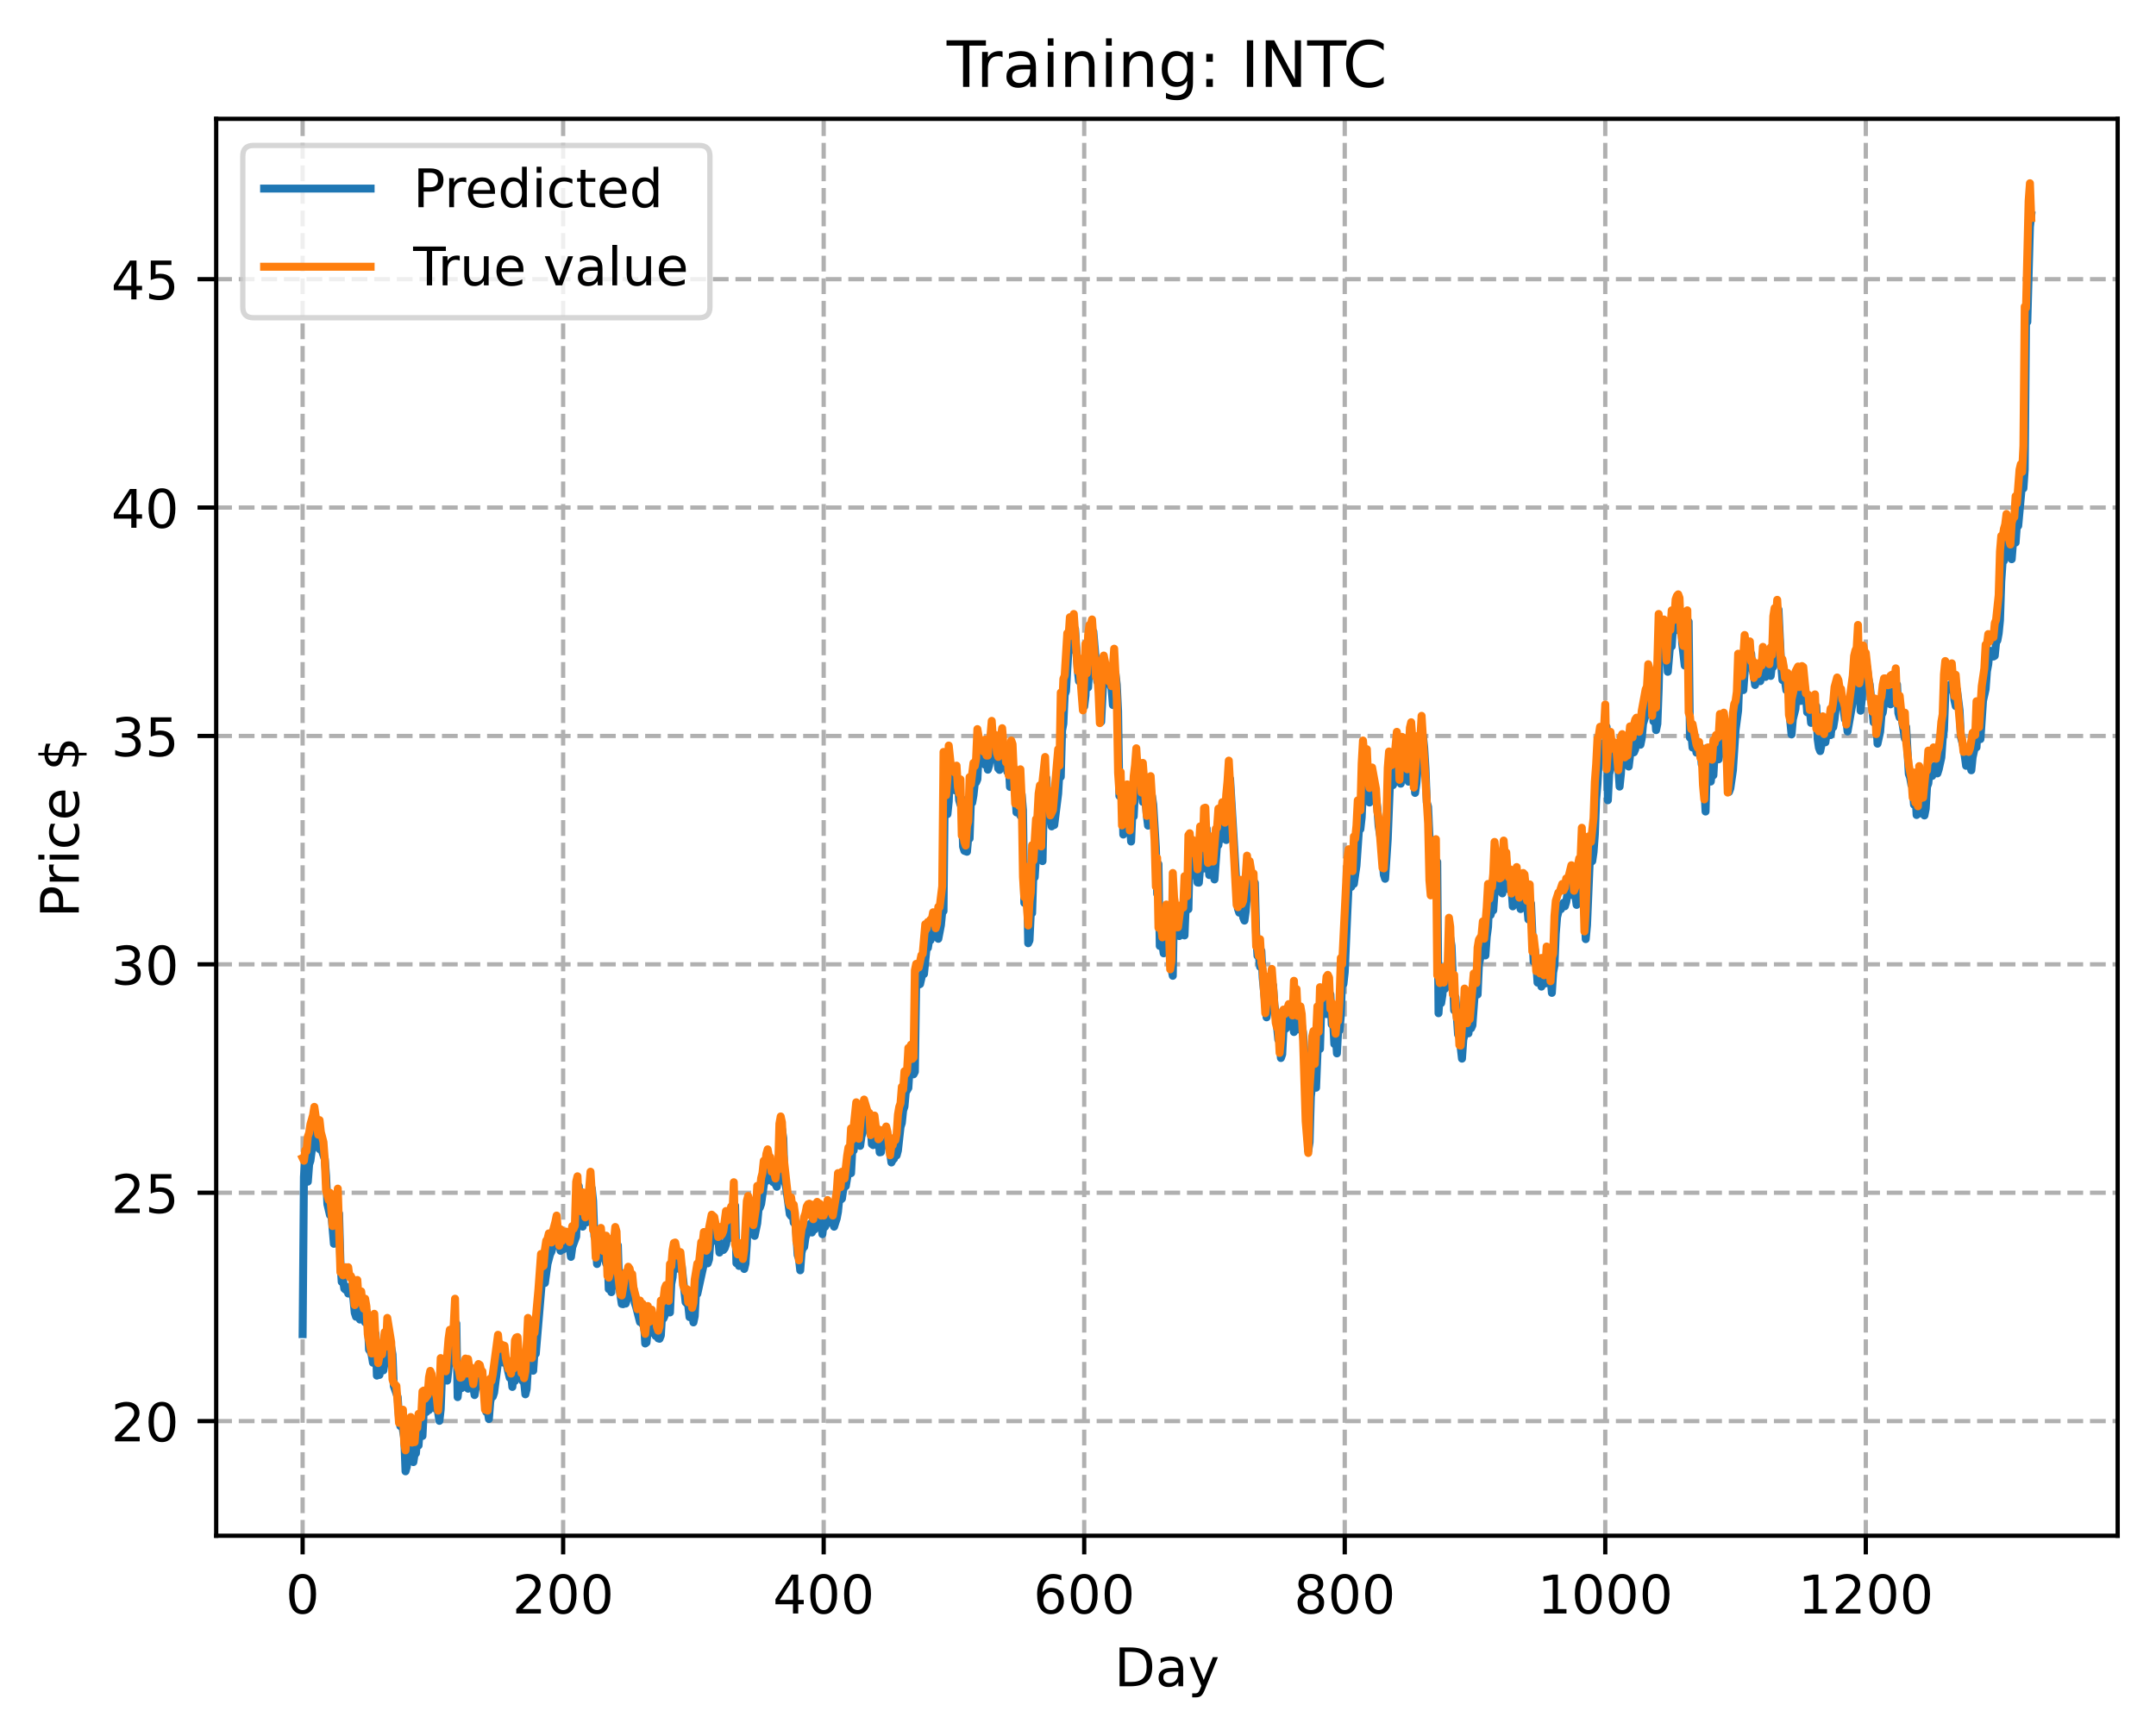 <?xml version="1.0" encoding="utf-8" standalone="no"?>
<!DOCTYPE svg PUBLIC "-//W3C//DTD SVG 1.1//EN"
  "http://www.w3.org/Graphics/SVG/1.1/DTD/svg11.dtd">
<!-- Created with matplotlib (https://matplotlib.org/) -->
<svg height="325.986pt" version="1.1" viewBox="0 0 404.923 325.986" width="404.923pt" xmlns="http://www.w3.org/2000/svg" xmlns:xlink="http://www.w3.org/1999/xlink">
 <defs>
  <style type="text/css">
*{stroke-linecap:butt;stroke-linejoin:round;}
  </style>
 </defs>
 <g id="figure_1">
  <g id="patch_1">
   <path d="M 0 325.986 
L 404.923 325.986 
L 404.923 0 
L 0 0 
z
" style="fill:#ffffff;"/>
  </g>
  <g id="axes_1">
   <g id="patch_2">
    <path d="M 40.603 288.43 
L 397.723 288.43 
L 397.723 22.318 
L 40.603 22.318 
z
" style="fill:#ffffff;"/>
   </g>
   <g id="matplotlib.axis_1">
    <g id="xtick_1">
     <g id="line2d_1">
      <path clip-path="url(#p7cca42b362)" d="M 56.836 288.43 
L 56.836 22.318 
" style="fill:none;stroke:#b0b0b0;stroke-dasharray:2.96,1.28;stroke-dashoffset:0;stroke-width:0.8;"/>
     </g>
     <g id="line2d_2">
      <defs>
       <path d="M 0 0 
L 0 3.5 
" id="mf982b6fe98" style="stroke:#000000;stroke-width:0.8;"/>
      </defs>
      <g>
       <use style="stroke:#000000;stroke-width:0.8;" x="56.836" xlink:href="#mf982b6fe98" y="288.43"/>
      </g>
     </g>
     <g id="text_1">
      <!-- 0 -->
      <defs>
       <path d="M 31.781 66.406 
Q 24.172 66.406 20.328 58.906 
Q 16.5 51.422 16.5 36.375 
Q 16.5 21.391 20.328 13.891 
Q 24.172 6.391 31.781 6.391 
Q 39.453 6.391 43.281 13.891 
Q 47.125 21.391 47.125 36.375 
Q 47.125 51.422 43.281 58.906 
Q 39.453 66.406 31.781 66.406 
z
M 31.781 74.219 
Q 44.047 74.219 50.516 64.516 
Q 56.984 54.828 56.984 36.375 
Q 56.984 17.969 50.516 8.266 
Q 44.047 -1.422 31.781 -1.422 
Q 19.531 -1.422 13.062 8.266 
Q 6.594 17.969 6.594 36.375 
Q 6.594 54.828 13.062 64.516 
Q 19.531 74.219 31.781 74.219 
z
" id="DejaVuSans-48"/>
      </defs>
      <g transform="translate(53.655 303.029)scale(0.1 -0.1)">
       <use xlink:href="#DejaVuSans-48"/>
      </g>
     </g>
    </g>
    <g id="xtick_2">
     <g id="line2d_3">
      <path clip-path="url(#p7cca42b362)" d="M 105.766 288.43 
L 105.766 22.318 
" style="fill:none;stroke:#b0b0b0;stroke-dasharray:2.96,1.28;stroke-dashoffset:0;stroke-width:0.8;"/>
     </g>
     <g id="line2d_4">
      <g>
       <use style="stroke:#000000;stroke-width:0.8;" x="105.766" xlink:href="#mf982b6fe98" y="288.43"/>
      </g>
     </g>
     <g id="text_2">
      <!-- 200 -->
      <defs>
       <path d="M 19.188 8.297 
L 53.609 8.297 
L 53.609 0 
L 7.328 0 
L 7.328 8.297 
Q 12.938 14.109 22.625 23.891 
Q 32.328 33.688 34.812 36.531 
Q 39.547 41.844 41.422 45.531 
Q 43.312 49.219 43.312 52.781 
Q 43.312 58.594 39.234 62.25 
Q 35.156 65.922 28.609 65.922 
Q 23.969 65.922 18.812 64.312 
Q 13.672 62.703 7.812 59.422 
L 7.812 69.391 
Q 13.766 71.781 18.938 73 
Q 24.125 74.219 28.422 74.219 
Q 39.75 74.219 46.484 68.547 
Q 53.219 62.891 53.219 53.422 
Q 53.219 48.922 51.531 44.891 
Q 49.859 40.875 45.406 35.406 
Q 44.188 33.984 37.641 27.219 
Q 31.109 20.453 19.188 8.297 
z
" id="DejaVuSans-50"/>
      </defs>
      <g transform="translate(96.223 303.029)scale(0.1 -0.1)">
       <use xlink:href="#DejaVuSans-50"/>
       <use x="63.623" xlink:href="#DejaVuSans-48"/>
       <use x="127.246" xlink:href="#DejaVuSans-48"/>
      </g>
     </g>
    </g>
    <g id="xtick_3">
     <g id="line2d_5">
      <path clip-path="url(#p7cca42b362)" d="M 154.697 288.43 
L 154.697 22.318 
" style="fill:none;stroke:#b0b0b0;stroke-dasharray:2.96,1.28;stroke-dashoffset:0;stroke-width:0.8;"/>
     </g>
     <g id="line2d_6">
      <g>
       <use style="stroke:#000000;stroke-width:0.8;" x="154.697" xlink:href="#mf982b6fe98" y="288.43"/>
      </g>
     </g>
     <g id="text_3">
      <!-- 400 -->
      <defs>
       <path d="M 37.797 64.312 
L 12.891 25.391 
L 37.797 25.391 
z
M 35.203 72.906 
L 47.609 72.906 
L 47.609 25.391 
L 58.016 25.391 
L 58.016 17.188 
L 47.609 17.188 
L 47.609 0 
L 37.797 0 
L 37.797 17.188 
L 4.891 17.188 
L 4.891 26.703 
z
" id="DejaVuSans-52"/>
      </defs>
      <g transform="translate(145.153 303.029)scale(0.1 -0.1)">
       <use xlink:href="#DejaVuSans-52"/>
       <use x="63.623" xlink:href="#DejaVuSans-48"/>
       <use x="127.246" xlink:href="#DejaVuSans-48"/>
      </g>
     </g>
    </g>
    <g id="xtick_4">
     <g id="line2d_7">
      <path clip-path="url(#p7cca42b362)" d="M 203.628 288.43 
L 203.628 22.318 
" style="fill:none;stroke:#b0b0b0;stroke-dasharray:2.96,1.28;stroke-dashoffset:0;stroke-width:0.8;"/>
     </g>
     <g id="line2d_8">
      <g>
       <use style="stroke:#000000;stroke-width:0.8;" x="203.628" xlink:href="#mf982b6fe98" y="288.43"/>
      </g>
     </g>
     <g id="text_4">
      <!-- 600 -->
      <defs>
       <path d="M 33.016 40.375 
Q 26.375 40.375 22.484 35.828 
Q 18.609 31.297 18.609 23.391 
Q 18.609 15.531 22.484 10.953 
Q 26.375 6.391 33.016 6.391 
Q 39.656 6.391 43.531 10.953 
Q 47.406 15.531 47.406 23.391 
Q 47.406 31.297 43.531 35.828 
Q 39.656 40.375 33.016 40.375 
z
M 52.594 71.297 
L 52.594 62.312 
Q 48.875 64.062 45.094 64.984 
Q 41.312 65.922 37.594 65.922 
Q 27.828 65.922 22.672 59.328 
Q 17.531 52.734 16.797 39.406 
Q 19.672 43.656 24.016 45.922 
Q 28.375 48.188 33.594 48.188 
Q 44.578 48.188 50.953 41.516 
Q 57.328 34.859 57.328 23.391 
Q 57.328 12.156 50.688 5.359 
Q 44.047 -1.422 33.016 -1.422 
Q 20.359 -1.422 13.672 8.266 
Q 6.984 17.969 6.984 36.375 
Q 6.984 53.656 15.188 63.938 
Q 23.391 74.219 37.203 74.219 
Q 40.922 74.219 44.703 73.484 
Q 48.484 72.75 52.594 71.297 
z
" id="DejaVuSans-54"/>
      </defs>
      <g transform="translate(194.084 303.029)scale(0.1 -0.1)">
       <use xlink:href="#DejaVuSans-54"/>
       <use x="63.623" xlink:href="#DejaVuSans-48"/>
       <use x="127.246" xlink:href="#DejaVuSans-48"/>
      </g>
     </g>
    </g>
    <g id="xtick_5">
     <g id="line2d_9">
      <path clip-path="url(#p7cca42b362)" d="M 252.558 288.43 
L 252.558 22.318 
" style="fill:none;stroke:#b0b0b0;stroke-dasharray:2.96,1.28;stroke-dashoffset:0;stroke-width:0.8;"/>
     </g>
     <g id="line2d_10">
      <g>
       <use style="stroke:#000000;stroke-width:0.8;" x="252.558" xlink:href="#mf982b6fe98" y="288.43"/>
      </g>
     </g>
     <g id="text_5">
      <!-- 800 -->
      <defs>
       <path d="M 31.781 34.625 
Q 24.75 34.625 20.719 30.859 
Q 16.703 27.094 16.703 20.516 
Q 16.703 13.922 20.719 10.156 
Q 24.75 6.391 31.781 6.391 
Q 38.812 6.391 42.859 10.172 
Q 46.922 13.969 46.922 20.516 
Q 46.922 27.094 42.891 30.859 
Q 38.875 34.625 31.781 34.625 
z
M 21.922 38.812 
Q 15.578 40.375 12.031 44.719 
Q 8.5 49.078 8.5 55.328 
Q 8.5 64.062 14.719 69.141 
Q 20.953 74.219 31.781 74.219 
Q 42.672 74.219 48.875 69.141 
Q 55.078 64.062 55.078 55.328 
Q 55.078 49.078 51.531 44.719 
Q 48 40.375 41.703 38.812 
Q 48.828 37.156 52.797 32.312 
Q 56.781 27.484 56.781 20.516 
Q 56.781 9.906 50.312 4.234 
Q 43.844 -1.422 31.781 -1.422 
Q 19.734 -1.422 13.25 4.234 
Q 6.781 9.906 6.781 20.516 
Q 6.781 27.484 10.781 32.312 
Q 14.797 37.156 21.922 38.812 
z
M 18.312 54.391 
Q 18.312 48.734 21.844 45.562 
Q 25.391 42.391 31.781 42.391 
Q 38.141 42.391 41.719 45.562 
Q 45.312 48.734 45.312 54.391 
Q 45.312 60.062 41.719 63.234 
Q 38.141 66.406 31.781 66.406 
Q 25.391 66.406 21.844 63.234 
Q 18.312 60.062 18.312 54.391 
z
" id="DejaVuSans-56"/>
      </defs>
      <g transform="translate(243.015 303.029)scale(0.1 -0.1)">
       <use xlink:href="#DejaVuSans-56"/>
       <use x="63.623" xlink:href="#DejaVuSans-48"/>
       <use x="127.246" xlink:href="#DejaVuSans-48"/>
      </g>
     </g>
    </g>
    <g id="xtick_6">
     <g id="line2d_11">
      <path clip-path="url(#p7cca42b362)" d="M 301.489 288.43 
L 301.489 22.318 
" style="fill:none;stroke:#b0b0b0;stroke-dasharray:2.96,1.28;stroke-dashoffset:0;stroke-width:0.8;"/>
     </g>
     <g id="line2d_12">
      <g>
       <use style="stroke:#000000;stroke-width:0.8;" x="301.489" xlink:href="#mf982b6fe98" y="288.43"/>
      </g>
     </g>
     <g id="text_6">
      <!-- 1000 -->
      <defs>
       <path d="M 12.406 8.297 
L 28.516 8.297 
L 28.516 63.922 
L 10.984 60.406 
L 10.984 69.391 
L 28.422 72.906 
L 38.281 72.906 
L 38.281 8.297 
L 54.391 8.297 
L 54.391 0 
L 12.406 0 
z
" id="DejaVuSans-49"/>
      </defs>
      <g transform="translate(288.764 303.029)scale(0.1 -0.1)">
       <use xlink:href="#DejaVuSans-49"/>
       <use x="63.623" xlink:href="#DejaVuSans-48"/>
       <use x="127.246" xlink:href="#DejaVuSans-48"/>
       <use x="190.869" xlink:href="#DejaVuSans-48"/>
      </g>
     </g>
    </g>
    <g id="xtick_7">
     <g id="line2d_13">
      <path clip-path="url(#p7cca42b362)" d="M 350.419 288.43 
L 350.419 22.318 
" style="fill:none;stroke:#b0b0b0;stroke-dasharray:2.96,1.28;stroke-dashoffset:0;stroke-width:0.8;"/>
     </g>
     <g id="line2d_14">
      <g>
       <use style="stroke:#000000;stroke-width:0.8;" x="350.419" xlink:href="#mf982b6fe98" y="288.43"/>
      </g>
     </g>
     <g id="text_7">
      <!-- 1200 -->
      <g transform="translate(337.694 303.029)scale(0.1 -0.1)">
       <use xlink:href="#DejaVuSans-49"/>
       <use x="63.623" xlink:href="#DejaVuSans-50"/>
       <use x="127.246" xlink:href="#DejaVuSans-48"/>
       <use x="190.869" xlink:href="#DejaVuSans-48"/>
      </g>
     </g>
    </g>
    <g id="text_8">
     <!-- Day -->
     <defs>
      <path d="M 19.672 64.797 
L 19.672 8.109 
L 31.594 8.109 
Q 46.688 8.109 53.688 14.938 
Q 60.688 21.781 60.688 36.531 
Q 60.688 51.172 53.688 57.984 
Q 46.688 64.797 31.594 64.797 
z
M 9.812 72.906 
L 30.078 72.906 
Q 51.266 72.906 61.172 64.094 
Q 71.094 55.281 71.094 36.531 
Q 71.094 17.672 61.125 8.828 
Q 51.172 0 30.078 0 
L 9.812 0 
z
" id="DejaVuSans-68"/>
      <path d="M 34.281 27.484 
Q 23.391 27.484 19.188 25 
Q 14.984 22.516 14.984 16.5 
Q 14.984 11.719 18.141 8.906 
Q 21.297 6.109 26.703 6.109 
Q 34.188 6.109 38.703 11.406 
Q 43.219 16.703 43.219 25.484 
L 43.219 27.484 
z
M 52.203 31.203 
L 52.203 0 
L 43.219 0 
L 43.219 8.297 
Q 40.141 3.328 35.547 0.953 
Q 30.953 -1.422 24.312 -1.422 
Q 15.922 -1.422 10.953 3.297 
Q 6 8.016 6 15.922 
Q 6 25.141 12.172 29.828 
Q 18.359 34.516 30.609 34.516 
L 43.219 34.516 
L 43.219 35.406 
Q 43.219 41.609 39.141 45 
Q 35.062 48.391 27.688 48.391 
Q 23 48.391 18.547 47.266 
Q 14.109 46.141 10.016 43.891 
L 10.016 52.203 
Q 14.938 54.109 19.578 55.047 
Q 24.219 56 28.609 56 
Q 40.484 56 46.344 49.844 
Q 52.203 43.703 52.203 31.203 
z
" id="DejaVuSans-97"/>
      <path d="M 32.172 -5.078 
Q 28.375 -14.844 24.75 -17.812 
Q 21.141 -20.797 15.094 -20.797 
L 7.906 -20.797 
L 7.906 -13.281 
L 13.188 -13.281 
Q 16.891 -13.281 18.938 -11.516 
Q 21 -9.766 23.484 -3.219 
L 25.094 0.875 
L 2.984 54.688 
L 12.5 54.688 
L 29.594 11.922 
L 46.688 54.688 
L 56.203 54.688 
z
" id="DejaVuSans-121"/>
     </defs>
     <g transform="translate(209.29 316.707)scale(0.1 -0.1)">
      <use xlink:href="#DejaVuSans-68"/>
      <use x="77.002" xlink:href="#DejaVuSans-97"/>
      <use x="138.281" xlink:href="#DejaVuSans-121"/>
     </g>
    </g>
   </g>
   <g id="matplotlib.axis_2">
    <g id="ytick_1">
     <g id="line2d_15">
      <path clip-path="url(#p7cca42b362)" d="M 40.603 266.906 
L 397.723 266.906 
" style="fill:none;stroke:#b0b0b0;stroke-dasharray:2.96,1.28;stroke-dashoffset:0;stroke-width:0.8;"/>
     </g>
     <g id="line2d_16">
      <defs>
       <path d="M 0 0 
L -3.5 0 
" id="m524fe9b87c" style="stroke:#000000;stroke-width:0.8;"/>
      </defs>
      <g>
       <use style="stroke:#000000;stroke-width:0.8;" x="40.603" xlink:href="#m524fe9b87c" y="266.906"/>
      </g>
     </g>
     <g id="text_9">
      <!-- 20 -->
      <g transform="translate(20.878 270.705)scale(0.1 -0.1)">
       <use xlink:href="#DejaVuSans-50"/>
       <use x="63.623" xlink:href="#DejaVuSans-48"/>
      </g>
     </g>
    </g>
    <g id="ytick_2">
     <g id="line2d_17">
      <path clip-path="url(#p7cca42b362)" d="M 40.603 224.01 
L 397.723 224.01 
" style="fill:none;stroke:#b0b0b0;stroke-dasharray:2.96,1.28;stroke-dashoffset:0;stroke-width:0.8;"/>
     </g>
     <g id="line2d_18">
      <g>
       <use style="stroke:#000000;stroke-width:0.8;" x="40.603" xlink:href="#m524fe9b87c" y="224.01"/>
      </g>
     </g>
     <g id="text_10">
      <!-- 25 -->
      <defs>
       <path d="M 10.797 72.906 
L 49.516 72.906 
L 49.516 64.594 
L 19.828 64.594 
L 19.828 46.734 
Q 21.969 47.469 24.109 47.828 
Q 26.266 48.188 28.422 48.188 
Q 40.625 48.188 47.75 41.5 
Q 54.891 34.812 54.891 23.391 
Q 54.891 11.625 47.562 5.094 
Q 40.234 -1.422 26.906 -1.422 
Q 22.312 -1.422 17.547 -0.641 
Q 12.797 0.141 7.719 1.703 
L 7.719 11.625 
Q 12.109 9.234 16.797 8.062 
Q 21.484 6.891 26.703 6.891 
Q 35.156 6.891 40.078 11.328 
Q 45.016 15.766 45.016 23.391 
Q 45.016 31 40.078 35.438 
Q 35.156 39.891 26.703 39.891 
Q 22.75 39.891 18.812 39.016 
Q 14.891 38.141 10.797 36.281 
z
" id="DejaVuSans-53"/>
      </defs>
      <g transform="translate(20.878 227.81)scale(0.1 -0.1)">
       <use xlink:href="#DejaVuSans-50"/>
       <use x="63.623" xlink:href="#DejaVuSans-53"/>
      </g>
     </g>
    </g>
    <g id="ytick_3">
     <g id="line2d_19">
      <path clip-path="url(#p7cca42b362)" d="M 40.603 181.115 
L 397.723 181.115 
" style="fill:none;stroke:#b0b0b0;stroke-dasharray:2.96,1.28;stroke-dashoffset:0;stroke-width:0.8;"/>
     </g>
     <g id="line2d_20">
      <g>
       <use style="stroke:#000000;stroke-width:0.8;" x="40.603" xlink:href="#m524fe9b87c" y="181.115"/>
      </g>
     </g>
     <g id="text_11">
      <!-- 30 -->
      <defs>
       <path d="M 40.578 39.312 
Q 47.656 37.797 51.625 33 
Q 55.609 28.219 55.609 21.188 
Q 55.609 10.406 48.188 4.484 
Q 40.766 -1.422 27.094 -1.422 
Q 22.516 -1.422 17.656 -0.516 
Q 12.797 0.391 7.625 2.203 
L 7.625 11.719 
Q 11.719 9.328 16.594 8.109 
Q 21.484 6.891 26.812 6.891 
Q 36.078 6.891 40.938 10.547 
Q 45.797 14.203 45.797 21.188 
Q 45.797 27.641 41.281 31.266 
Q 36.766 34.906 28.719 34.906 
L 20.219 34.906 
L 20.219 43.016 
L 29.109 43.016 
Q 36.375 43.016 40.234 45.922 
Q 44.094 48.828 44.094 54.297 
Q 44.094 59.906 40.109 62.906 
Q 36.141 65.922 28.719 65.922 
Q 24.656 65.922 20.016 65.031 
Q 15.375 64.156 9.812 62.312 
L 9.812 71.094 
Q 15.438 72.656 20.344 73.438 
Q 25.25 74.219 29.594 74.219 
Q 40.828 74.219 47.359 69.109 
Q 53.906 64.016 53.906 55.328 
Q 53.906 49.266 50.438 45.094 
Q 46.969 40.922 40.578 39.312 
z
" id="DejaVuSans-51"/>
      </defs>
      <g transform="translate(20.878 184.915)scale(0.1 -0.1)">
       <use xlink:href="#DejaVuSans-51"/>
       <use x="63.623" xlink:href="#DejaVuSans-48"/>
      </g>
     </g>
    </g>
    <g id="ytick_4">
     <g id="line2d_21">
      <path clip-path="url(#p7cca42b362)" d="M 40.603 138.22 
L 397.723 138.22 
" style="fill:none;stroke:#b0b0b0;stroke-dasharray:2.96,1.28;stroke-dashoffset:0;stroke-width:0.8;"/>
     </g>
     <g id="line2d_22">
      <g>
       <use style="stroke:#000000;stroke-width:0.8;" x="40.603" xlink:href="#m524fe9b87c" y="138.22"/>
      </g>
     </g>
     <g id="text_12">
      <!-- 35 -->
      <g transform="translate(20.878 142.019)scale(0.1 -0.1)">
       <use xlink:href="#DejaVuSans-51"/>
       <use x="63.623" xlink:href="#DejaVuSans-53"/>
      </g>
     </g>
    </g>
    <g id="ytick_5">
     <g id="line2d_23">
      <path clip-path="url(#p7cca42b362)" d="M 40.603 95.325 
L 397.723 95.325 
" style="fill:none;stroke:#b0b0b0;stroke-dasharray:2.96,1.28;stroke-dashoffset:0;stroke-width:0.8;"/>
     </g>
     <g id="line2d_24">
      <g>
       <use style="stroke:#000000;stroke-width:0.8;" x="40.603" xlink:href="#m524fe9b87c" y="95.325"/>
      </g>
     </g>
     <g id="text_13">
      <!-- 40 -->
      <g transform="translate(20.878 99.124)scale(0.1 -0.1)">
       <use xlink:href="#DejaVuSans-52"/>
       <use x="63.623" xlink:href="#DejaVuSans-48"/>
      </g>
     </g>
    </g>
    <g id="ytick_6">
     <g id="line2d_25">
      <path clip-path="url(#p7cca42b362)" d="M 40.603 52.43 
L 397.723 52.43 
" style="fill:none;stroke:#b0b0b0;stroke-dasharray:2.96,1.28;stroke-dashoffset:0;stroke-width:0.8;"/>
     </g>
     <g id="line2d_26">
      <g>
       <use style="stroke:#000000;stroke-width:0.8;" x="40.603" xlink:href="#m524fe9b87c" y="52.43"/>
      </g>
     </g>
     <g id="text_14">
      <!-- 45 -->
      <g transform="translate(20.878 56.229)scale(0.1 -0.1)">
       <use xlink:href="#DejaVuSans-52"/>
       <use x="63.623" xlink:href="#DejaVuSans-53"/>
      </g>
     </g>
    </g>
    <g id="text_15">
     <!-- Price $ -->
     <defs>
      <path d="M 19.672 64.797 
L 19.672 37.406 
L 32.078 37.406 
Q 38.969 37.406 42.719 40.969 
Q 46.484 44.531 46.484 51.125 
Q 46.484 57.672 42.719 61.234 
Q 38.969 64.797 32.078 64.797 
z
M 9.812 72.906 
L 32.078 72.906 
Q 44.344 72.906 50.609 67.359 
Q 56.891 61.812 56.891 51.125 
Q 56.891 40.328 50.609 34.812 
Q 44.344 29.297 32.078 29.297 
L 19.672 29.297 
L 19.672 0 
L 9.812 0 
z
" id="DejaVuSans-80"/>
      <path d="M 41.109 46.297 
Q 39.594 47.172 37.812 47.578 
Q 36.031 48 33.891 48 
Q 26.266 48 22.188 43.047 
Q 18.109 38.094 18.109 28.812 
L 18.109 0 
L 9.078 0 
L 9.078 54.688 
L 18.109 54.688 
L 18.109 46.188 
Q 20.953 51.172 25.484 53.578 
Q 30.031 56 36.531 56 
Q 37.453 56 38.578 55.875 
Q 39.703 55.766 41.062 55.516 
z
" id="DejaVuSans-114"/>
      <path d="M 9.422 54.688 
L 18.406 54.688 
L 18.406 0 
L 9.422 0 
z
M 9.422 75.984 
L 18.406 75.984 
L 18.406 64.594 
L 9.422 64.594 
z
" id="DejaVuSans-105"/>
      <path d="M 48.781 52.594 
L 48.781 44.188 
Q 44.969 46.297 41.141 47.344 
Q 37.312 48.391 33.406 48.391 
Q 24.656 48.391 19.812 42.844 
Q 14.984 37.312 14.984 27.297 
Q 14.984 17.281 19.812 11.734 
Q 24.656 6.203 33.406 6.203 
Q 37.312 6.203 41.141 7.25 
Q 44.969 8.297 48.781 10.406 
L 48.781 2.094 
Q 45.016 0.344 40.984 -0.531 
Q 36.969 -1.422 32.422 -1.422 
Q 20.062 -1.422 12.781 6.344 
Q 5.516 14.109 5.516 27.297 
Q 5.516 40.672 12.859 48.328 
Q 20.219 56 33.016 56 
Q 37.156 56 41.109 55.141 
Q 45.062 54.297 48.781 52.594 
z
" id="DejaVuSans-99"/>
      <path d="M 56.203 29.594 
L 56.203 25.203 
L 14.891 25.203 
Q 15.484 15.922 20.484 11.062 
Q 25.484 6.203 34.422 6.203 
Q 39.594 6.203 44.453 7.469 
Q 49.312 8.734 54.109 11.281 
L 54.109 2.781 
Q 49.266 0.734 44.188 -0.344 
Q 39.109 -1.422 33.891 -1.422 
Q 20.797 -1.422 13.156 6.188 
Q 5.516 13.812 5.516 26.812 
Q 5.516 40.234 12.766 48.109 
Q 20.016 56 32.328 56 
Q 43.359 56 49.781 48.891 
Q 56.203 41.797 56.203 29.594 
z
M 47.219 32.234 
Q 47.125 39.594 43.094 43.984 
Q 39.062 48.391 32.422 48.391 
Q 24.906 48.391 20.391 44.141 
Q 15.875 39.891 15.188 32.172 
z
" id="DejaVuSans-101"/>
      <path id="DejaVuSans-32"/>
      <path d="M 33.797 -14.703 
L 28.906 -14.703 
L 28.859 0 
Q 23.734 0.094 18.609 1.188 
Q 13.484 2.297 8.297 4.5 
L 8.297 13.281 
Q 13.281 10.156 18.375 8.562 
Q 23.484 6.984 28.906 6.938 
L 28.906 29.203 
Q 18.109 30.953 13.203 35.156 
Q 8.297 39.359 8.297 46.688 
Q 8.297 54.641 13.625 59.219 
Q 18.953 63.812 28.906 64.5 
L 28.906 75.984 
L 33.797 75.984 
L 33.797 64.656 
Q 38.328 64.453 42.578 63.688 
Q 46.828 62.938 50.875 61.625 
L 50.875 53.078 
Q 46.828 55.125 42.547 56.25 
Q 38.281 57.375 33.797 57.562 
L 33.797 36.719 
Q 44.875 35.016 50.094 30.609 
Q 55.328 26.219 55.328 18.609 
Q 55.328 10.359 49.781 5.594 
Q 44.234 0.828 33.797 0.094 
z
M 28.906 37.594 
L 28.906 57.625 
Q 23.25 56.984 20.266 54.391 
Q 17.281 51.812 17.281 47.516 
Q 17.281 43.312 20.031 40.969 
Q 22.797 38.625 28.906 37.594 
z
M 33.797 28.219 
L 33.797 7.078 
Q 39.984 7.906 43.141 10.594 
Q 46.297 13.281 46.297 17.672 
Q 46.297 21.969 43.281 24.5 
Q 40.281 27.047 33.797 28.219 
z
" id="DejaVuSans-36"/>
     </defs>
     <g transform="translate(14.798 172.342)rotate(-90)scale(0.1 -0.1)">
      <use xlink:href="#DejaVuSans-80"/>
      <use x="58.553" xlink:href="#DejaVuSans-114"/>
      <use x="99.666" xlink:href="#DejaVuSans-105"/>
      <use x="127.449" xlink:href="#DejaVuSans-99"/>
      <use x="182.43" xlink:href="#DejaVuSans-101"/>
      <use x="243.953" xlink:href="#DejaVuSans-32"/>
      <use x="275.74" xlink:href="#DejaVuSans-36"/>
     </g>
    </g>
   </g>
   <g id="line2d_27">
    <path clip-path="url(#p7cca42b362)" d="M 56.836 250.566 
L 57.081 221.044 
L 57.325 217.334 
L 57.57 218.386 
L 57.814 221.936 
L 58.059 218.703 
L 58.304 217.986 
L 58.548 216.115 
L 58.793 215.231 
L 59.282 212.151 
L 59.527 213.69 
L 59.772 213.661 
L 60.016 215.827 
L 60.261 213.465 
L 60.506 216.278 
L 60.995 217.662 
L 61.24 220.806 
L 61.484 226.148 
L 61.974 228.217 
L 62.218 227.815 
L 62.708 233.601 
L 62.952 229.511 
L 63.197 231.792 
L 63.441 232.177 
L 63.686 227.917 
L 63.931 236.776 
L 64.175 240.756 
L 64.42 240.384 
L 64.665 242.025 
L 64.909 242.248 
L 65.154 241.71 
L 65.399 242.943 
L 65.643 241.683 
L 65.888 242.871 
L 66.133 242.769 
L 66.377 243.959 
L 66.622 246.564 
L 66.867 247.306 
L 67.111 246.475 
L 67.356 243.604 
L 67.601 247.831 
L 67.845 245.491 
L 68.09 244.984 
L 68.335 247.911 
L 68.579 248.357 
L 68.824 246.131 
L 69.069 248.331 
L 69.313 253.498 
L 69.558 253.801 
L 69.802 254.458 
L 70.047 255.943 
L 70.292 253.765 
L 70.536 250.495 
L 70.781 258.361 
L 71.026 255.892 
L 71.27 258.233 
L 71.515 256.392 
L 71.76 256.252 
L 72.004 257.376 
L 72.494 254.335 
L 72.738 255.353 
L 72.983 250.727 
L 73.228 251.611 
L 73.717 254.375 
L 73.962 260.338 
L 74.696 262.405 
L 74.94 266.328 
L 75.185 267.839 
L 75.429 267.023 
L 75.919 270.145 
L 76.163 276.334 
L 76.408 275.474 
L 76.653 271.897 
L 76.897 271.301 
L 77.142 269.885 
L 77.387 269.94 
L 77.631 274.602 
L 77.876 273.065 
L 78.121 272.953 
L 78.365 269.816 
L 78.61 271.483 
L 78.855 267.991 
L 79.099 267.991 
L 79.344 269.705 
L 79.589 264.834 
L 79.833 263.738 
L 80.078 265.195 
L 80.323 264.584 
L 80.567 264.834 
L 80.812 262.388 
L 81.056 261.227 
L 81.301 260.897 
L 81.546 263.617 
L 81.79 264.571 
L 82.035 263.645 
L 82.524 266.855 
L 82.769 264.686 
L 83.014 258.239 
L 83.258 259.066 
L 83.503 259.292 
L 83.748 258.424 
L 83.992 259.303 
L 84.482 254.732 
L 84.726 253.542 
L 84.971 253.672 
L 85.216 253.935 
L 85.46 252.071 
L 85.705 248.567 
L 85.95 262.402 
L 86.194 260.103 
L 86.439 260.31 
L 86.684 260.717 
L 87.173 260.011 
L 87.417 259.664 
L 87.662 258.267 
L 87.907 260.817 
L 88.151 257.304 
L 88.396 259.121 
L 88.641 258.753 
L 89.13 262.014 
L 89.375 260.507 
L 89.619 260.464 
L 90.109 259.274 
L 90.353 260.048 
L 90.843 259.58 
L 91.332 265.198 
L 91.577 264.87 
L 91.821 266.506 
L 92.066 263.384 
L 92.311 262.014 
L 92.555 262.301 
L 92.8 261.549 
L 93.778 253.985 
L 94.023 255.677 
L 94.268 255.68 
L 94.512 255.908 
L 94.757 255.626 
L 95.002 255.532 
L 95.491 257.8 
L 95.736 258.774 
L 95.98 258.022 
L 96.225 260.487 
L 96.47 258.199 
L 96.714 259.372 
L 96.959 255.229 
L 97.204 255.263 
L 97.448 254.789 
L 97.693 257.544 
L 97.938 257.047 
L 98.182 259.422 
L 98.427 259.481 
L 98.672 261.875 
L 98.916 260.87 
L 99.405 252.601 
L 99.65 256.495 
L 99.895 255.821 
L 100.139 257.441 
L 100.384 253.938 
L 100.629 254.251 
L 101.852 239.73 
L 102.341 240.962 
L 102.831 237.376 
L 103.32 235.545 
L 103.565 235.086 
L 104.054 233.28 
L 104.299 233.37 
L 104.543 232.504 
L 104.788 231.2 
L 105.277 234.923 
L 105.522 234.061 
L 105.766 234.659 
L 106.011 234.019 
L 106.256 233.863 
L 106.5 234.094 
L 106.745 234.001 
L 106.99 234.364 
L 107.234 236.063 
L 107.479 234.244 
L 107.968 232.897 
L 108.213 232.262 
L 108.458 224.718 
L 108.702 222.775 
L 108.947 228.002 
L 109.192 228.573 
L 109.436 230.382 
L 109.681 227.129 
L 109.926 229.107 
L 110.17 229.576 
L 110.415 227.371 
L 110.66 227.218 
L 111.149 223.179 
L 111.393 225.566 
L 111.638 232.233 
L 111.883 232.873 
L 112.127 237.398 
L 112.617 234.206 
L 112.861 233.745 
L 113.106 234.968 
L 113.351 235.321 
L 113.84 237.324 
L 114.085 234.783 
L 114.329 242.109 
L 114.574 241.158 
L 114.819 242.689 
L 115.063 236.093 
L 115.308 237.14 
L 115.553 236.281 
L 115.797 233.802 
L 116.042 233.885 
L 116.287 241.648 
L 116.776 244.897 
L 117.02 244.948 
L 117.265 243.9 
L 117.51 244.833 
L 117.999 243.153 
L 118.244 240.667 
L 118.488 240.814 
L 118.733 241.217 
L 118.978 241.974 
L 119.222 244.713 
L 119.467 245.448 
L 120.201 248.296 
L 120.446 246.971 
L 120.69 248.71 
L 120.935 248.164 
L 121.18 252.328 
L 121.424 252.148 
L 121.914 247.36 
L 122.158 250.331 
L 122.403 249.533 
L 122.648 248.175 
L 123.137 250.915 
L 123.381 250.083 
L 123.626 251.368 
L 123.871 251.44 
L 124.115 250.836 
L 124.36 246.709 
L 124.605 247.641 
L 124.849 247.064 
L 125.094 245.001 
L 125.339 244.199 
L 125.583 245.966 
L 125.828 246.498 
L 126.073 241.135 
L 126.317 239.883 
L 126.562 236.843 
L 126.807 236.639 
L 127.051 236.606 
L 127.296 238.263 
L 127.541 238.283 
L 127.785 238.126 
L 128.03 237.722 
L 128.764 244.577 
L 129.253 245.068 
L 129.498 247.37 
L 129.742 245.561 
L 129.987 246.049 
L 130.232 248.364 
L 130.476 247.206 
L 130.721 242.682 
L 130.966 243.007 
L 132.189 237.411 
L 132.434 234.792 
L 132.678 234.967 
L 132.923 237.276 
L 133.168 236.527 
L 133.412 233.164 
L 133.657 233.244 
L 133.902 231.537 
L 134.146 231.123 
L 134.391 230.205 
L 134.88 232.411 
L 135.125 235.249 
L 135.369 233.53 
L 135.859 234.765 
L 136.103 234.445 
L 136.348 233.73 
L 136.593 232.291 
L 136.837 232.621 
L 137.082 231.959 
L 137.571 229.08 
L 137.816 229.961 
L 138.061 226.429 
L 138.305 237.246 
L 138.55 236.777 
L 138.795 237.763 
L 139.039 236.663 
L 139.284 236.95 
L 139.529 236.927 
L 139.773 238.33 
L 140.018 237.291 
L 140.263 233.705 
L 140.507 227.546 
L 140.752 227.608 
L 140.996 228.437 
L 141.241 230.534 
L 141.486 229.803 
L 141.73 232.116 
L 142.22 229.74 
L 142.464 227.159 
L 142.709 226.804 
L 142.954 226.106 
L 143.443 222.641 
L 143.688 221.235 
L 143.932 221.815 
L 144.177 219.744 
L 144.422 218.949 
L 144.666 221.194 
L 144.911 220.163 
L 145.156 221.999 
L 145.4 221.246 
L 145.645 222.387 
L 145.89 222.899 
L 146.134 221.042 
L 146.379 221.027 
L 146.624 214.514 
L 146.868 212.085 
L 147.113 213.797 
L 147.357 221.854 
L 147.602 222.738 
L 148.336 228.054 
L 148.581 228.388 
L 148.825 227.225 
L 149.07 229.619 
L 149.315 229.166 
L 149.559 231.829 
L 149.804 235.728 
L 150.049 236.378 
L 150.293 238.58 
L 150.538 235.251 
L 150.783 234.333 
L 151.027 234.199 
L 151.272 232.458 
L 152.251 229.773 
L 152.495 231.478 
L 152.74 229.148 
L 152.984 230.925 
L 153.229 229.093 
L 153.474 230.101 
L 153.718 227.858 
L 153.963 229.309 
L 154.208 228.796 
L 154.452 231.796 
L 154.697 229.622 
L 154.942 230.424 
L 155.676 228.785 
L 155.92 229.463 
L 156.165 229.519 
L 156.41 229.728 
L 156.654 230.389 
L 157.144 228.869 
L 157.388 227.559 
L 157.633 224.995 
L 157.878 225.341 
L 158.122 225.136 
L 158.367 223.484 
L 158.612 222.828 
L 158.856 222.767 
L 159.345 219.788 
L 159.59 219.478 
L 159.835 220.342 
L 160.079 215.801 
L 160.324 216.075 
L 160.813 211.937 
L 161.058 211.072 
L 161.303 214.088 
L 161.547 215.208 
L 161.792 213.427 
L 162.037 212.694 
L 162.281 211.009 
L 162.526 210.202 
L 162.771 210.825 
L 163.015 210.665 
L 163.26 211.259 
L 163.505 211.187 
L 163.749 214.888 
L 163.994 215.066 
L 164.239 213.58 
L 164.483 213.801 
L 164.728 214.697 
L 164.972 213.661 
L 165.217 216.428 
L 165.462 216.38 
L 165.706 214.567 
L 165.951 214.997 
L 166.196 214.919 
L 166.44 214.683 
L 166.685 213.803 
L 166.93 214.747 
L 167.419 218.33 
L 167.664 217.847 
L 167.908 217.625 
L 168.153 216.725 
L 168.398 217.003 
L 168.642 216.085 
L 169.132 211.664 
L 169.376 210.897 
L 169.621 208.552 
L 169.866 207.847 
L 170.11 205.155 
L 170.6 204.334 
L 170.844 200.509 
L 171.089 201.87 
L 171.333 199.669 
L 171.578 201.771 
L 171.823 201.287 
L 172.067 184.443 
L 172.312 184.361 
L 172.557 184.931 
L 172.801 184.823 
L 173.291 182.658 
L 173.535 182.932 
L 174.025 177.993 
L 174.269 178.032 
L 174.514 176.479 
L 174.759 176.598 
L 175.003 175.478 
L 175.248 175.464 
L 175.493 173.776 
L 175.982 176.042 
L 176.227 176.321 
L 176.716 173.775 
L 176.96 171.256 
L 177.205 171.12 
L 177.45 146.988 
L 177.694 152.95 
L 177.939 152.915 
L 178.184 150.549 
L 178.428 144.597 
L 178.673 146.466 
L 178.918 147.063 
L 179.162 148.136 
L 179.407 148.452 
L 179.652 147.782 
L 179.896 146.695 
L 180.141 150.272 
L 180.386 151.12 
L 180.63 150.067 
L 180.875 159.017 
L 181.12 159.793 
L 181.609 159.97 
L 181.854 157.232 
L 182.098 157.495 
L 182.343 150.602 
L 182.588 150.763 
L 182.832 149.369 
L 183.077 147.127 
L 183.321 146.94 
L 183.566 146.359 
L 183.811 141.525 
L 184.789 142.227 
L 185.034 143.661 
L 185.279 141.896 
L 185.523 144.557 
L 185.768 143.76 
L 186.013 142.124 
L 186.257 141.662 
L 186.502 139.369 
L 186.747 141.509 
L 186.991 141.512 
L 187.236 142.235 
L 187.481 144.334 
L 187.725 144.602 
L 187.97 142.459 
L 188.215 141.587 
L 188.459 140.173 
L 188.704 142.624 
L 188.948 142.75 
L 189.193 144.97 
L 189.438 143.076 
L 189.682 147.795 
L 189.927 147.479 
L 190.172 144.123 
L 190.416 144.288 
L 190.906 152.58 
L 191.15 149.424 
L 191.395 148.016 
L 191.64 153.195 
L 191.884 149.199 
L 192.129 152.159 
L 192.374 169.582 
L 192.618 169.574 
L 192.863 164.165 
L 193.108 177.151 
L 193.352 176.637 
L 193.597 171.43 
L 193.842 171.501 
L 194.086 163.874 
L 194.331 164.752 
L 194.82 156.873 
L 195.065 157.312 
L 195.309 153.04 
L 195.554 151.604 
L 195.799 161.73 
L 196.043 150.613 
L 196.533 146.136 
L 196.777 152.593 
L 197.022 151.108 
L 197.511 155.209 
L 197.756 154.547 
L 198.001 154.954 
L 198.735 149.074 
L 198.979 144.929 
L 199.224 145.904 
L 199.469 137.235 
L 199.713 135.923 
L 199.958 130.517 
L 200.203 129.83 
L 200.692 121.785 
L 200.936 122.181 
L 201.181 119.541 
L 201.426 119.511 
L 201.67 120.77 
L 201.915 118.14 
L 202.404 125.794 
L 202.649 127.928 
L 202.894 125.399 
L 203.138 128.93 
L 203.383 129.987 
L 203.628 132.686 
L 203.872 130.643 
L 204.117 124.023 
L 204.362 129.112 
L 204.851 120.338 
L 205.096 120.241 
L 205.34 118.625 
L 205.83 124.34 
L 206.074 128.008 
L 206.319 127.032 
L 206.808 135.57 
L 207.297 126.041 
L 207.542 126.031 
L 207.787 127.511 
L 208.031 125.866 
L 208.276 128.184 
L 208.521 128.615 
L 208.765 129.274 
L 209.01 132.415 
L 209.499 126.492 
L 209.744 128.591 
L 209.989 133.558 
L 210.233 149.486 
L 210.478 149.24 
L 210.723 147.692 
L 210.967 156.741 
L 211.212 153.607 
L 211.457 153.898 
L 211.701 153.749 
L 211.946 150.93 
L 212.435 158.054 
L 212.68 152.511 
L 212.924 153.338 
L 213.169 148.375 
L 213.414 146.782 
L 213.658 144.37 
L 213.903 147.247 
L 214.148 147.249 
L 214.392 146.836 
L 214.637 150.614 
L 214.882 147.341 
L 215.371 153.023 
L 215.616 155.065 
L 215.86 150.309 
L 216.105 148.947 
L 216.35 149.465 
L 216.594 151.108 
L 217.084 159.153 
L 217.328 167.893 
L 217.573 162.281 
L 217.818 177.671 
L 218.062 176.659 
L 218.307 177.216 
L 218.551 179.05 
L 218.796 176.953 
L 219.041 177.291 
L 219.285 172.235 
L 219.53 172.131 
L 219.775 175.467 
L 220.019 182.008 
L 220.264 183.27 
L 220.509 169.404 
L 220.753 172.44 
L 220.998 171.915 
L 221.243 175.629 
L 221.487 175.805 
L 221.732 175.089 
L 221.977 173.352 
L 222.221 173.232 
L 222.466 175.689 
L 222.711 169.534 
L 222.955 169.511 
L 223.2 170.762 
L 223.445 159.943 
L 223.689 159.576 
L 223.934 164.412 
L 224.179 160.916 
L 224.423 162.646 
L 224.668 161.639 
L 224.912 165.746 
L 225.157 165.779 
L 225.646 160.177 
L 226.136 163.107 
L 226.38 156.519 
L 226.625 155.614 
L 226.87 161.846 
L 227.114 164.348 
L 227.359 164.318 
L 227.604 160.126 
L 227.848 161.733 
L 228.093 165.173 
L 228.582 158.523 
L 228.827 158.732 
L 229.072 156.455 
L 229.316 157.629 
L 229.806 155.14 
L 230.05 155.219 
L 230.295 157.768 
L 231.029 146.305 
L 232.497 170.682 
L 232.741 171.412 
L 232.986 167.39 
L 233.231 167.037 
L 233.475 172.283 
L 233.72 172.9 
L 233.965 171.137 
L 234.454 164.277 
L 234.699 165.633 
L 234.943 164.586 
L 235.433 166.672 
L 235.677 165.811 
L 235.922 175.341 
L 236.167 179.517 
L 236.411 179.363 
L 236.656 181.577 
L 236.9 178.596 
L 237.145 183.63 
L 237.879 191.068 
L 238.124 189.439 
L 238.368 186.101 
L 238.613 187.383 
L 238.858 187.114 
L 239.102 185.052 
L 239.347 188.727 
L 239.592 190.201 
L 240.081 195.271 
L 240.326 195.167 
L 240.57 198.711 
L 240.815 198.011 
L 241.06 193.115 
L 241.304 193.335 
L 241.549 193.134 
L 241.794 192.652 
L 242.038 191.408 
L 242.283 191.693 
L 242.527 190.985 
L 242.772 191.807 
L 243.017 193.83 
L 243.261 188.331 
L 243.506 192.592 
L 243.751 190.308 
L 243.995 193.347 
L 244.24 192.305 
L 244.485 192.55 
L 244.729 193.915 
L 244.974 197.53 
L 245.708 216.13 
L 245.953 214.537 
L 246.197 205.946 
L 246.442 203.826 
L 246.931 198.098 
L 247.176 204.291 
L 247.665 192.018 
L 247.91 197 
L 248.155 188.863 
L 248.399 189.022 
L 248.644 189.921 
L 248.888 189.469 
L 249.133 190.461 
L 249.378 186.64 
L 249.622 187.037 
L 249.867 186.786 
L 250.112 192.402 
L 250.356 191.317 
L 250.601 196.079 
L 250.846 193.81 
L 251.09 197.843 
L 251.335 193.191 
L 251.58 193.523 
L 251.824 190.798 
L 252.069 183.463 
L 252.314 184.792 
L 252.558 182.602 
L 253.048 171.37 
L 253.292 166.117 
L 253.537 164.482 
L 253.782 166.57 
L 254.026 165.275 
L 254.271 166.005 
L 254.76 162.596 
L 255.249 155.486 
L 255.494 155.733 
L 255.739 153.519 
L 256.228 142.893 
L 256.717 145.675 
L 256.962 145.163 
L 257.207 150.724 
L 257.696 149.423 
L 257.941 147.929 
L 258.185 149.248 
L 258.43 149.931 
L 258.675 151.649 
L 258.919 155.125 
L 259.409 158.129 
L 259.898 164.287 
L 260.143 165.048 
L 260.632 157.639 
L 261.121 145.254 
L 261.366 145.486 
L 261.61 147.465 
L 261.855 146.786 
L 262.589 140.997 
L 262.834 142.302 
L 263.078 147.186 
L 263.323 142.639 
L 263.568 141.919 
L 263.812 144.758 
L 264.057 142.58 
L 264.302 142.633 
L 264.546 146.81 
L 264.791 146.148 
L 265.036 140.048 
L 265.28 139.572 
L 265.525 142.004 
L 265.77 148.921 
L 266.014 147.177 
L 266.503 141.277 
L 266.748 140.903 
L 266.993 141.829 
L 267.237 138.135 
L 267.482 140.424 
L 267.727 144.382 
L 267.971 150.735 
L 268.216 151.518 
L 268.95 167.729 
L 269.195 164.95 
L 269.439 159.484 
L 269.684 166.081 
L 269.929 161.864 
L 270.173 190.297 
L 270.418 186.527 
L 270.663 188.405 
L 270.907 186.857 
L 271.152 183.492 
L 271.397 185.701 
L 271.641 183.836 
L 271.886 184.712 
L 272.131 183.291 
L 272.375 176.107 
L 272.62 177.654 
L 273.109 189.756 
L 273.354 187.29 
L 273.843 194.315 
L 274.088 194.531 
L 274.577 198.828 
L 274.822 195.258 
L 275.066 194.335 
L 275.311 190.024 
L 275.556 189.057 
L 275.8 194.078 
L 276.045 189.269 
L 276.29 193.138 
L 276.534 192.582 
L 277.024 185.92 
L 277.268 186.03 
L 277.513 186.784 
L 277.758 181.192 
L 278.002 180 
L 278.247 177.235 
L 278.491 178.901 
L 278.736 176.831 
L 278.981 179.447 
L 279.225 175.963 
L 279.47 174.12 
L 279.715 168.99 
L 279.959 171.845 
L 280.204 170.84 
L 280.449 170.985 
L 280.693 167.647 
L 280.938 162.784 
L 281.183 165.972 
L 281.427 164.942 
L 281.672 165.733 
L 281.917 167.451 
L 282.161 167.789 
L 282.651 162.355 
L 282.895 164.454 
L 283.14 164.261 
L 283.385 166.945 
L 283.629 167.266 
L 283.874 166.734 
L 284.118 170.229 
L 284.363 169.224 
L 284.608 167.572 
L 284.852 167.845 
L 285.097 166.155 
L 285.342 169.448 
L 285.586 170.736 
L 286.076 170.089 
L 286.32 168.148 
L 286.565 167.662 
L 287.054 172.687 
L 287.299 171.815 
L 287.544 169.686 
L 288.033 180.601 
L 288.278 178.373 
L 288.522 180.744 
L 288.767 184.545 
L 289.256 184.28 
L 289.501 185.299 
L 289.746 182.623 
L 289.99 182.792 
L 290.235 184.706 
L 290.479 183.478 
L 290.724 180.356 
L 290.969 183.084 
L 291.213 183.385 
L 291.458 186.476 
L 291.703 182.644 
L 291.947 181.328 
L 292.192 175.321 
L 292.437 172.27 
L 292.926 170.271 
L 293.171 170.763 
L 293.415 169.902 
L 293.66 169.541 
L 293.905 170.21 
L 294.149 169.44 
L 294.394 167.787 
L 294.639 167.847 
L 294.883 168.088 
L 295.128 168.068 
L 295.373 165.811 
L 295.617 166.352 
L 296.106 169.953 
L 296.351 169.428 
L 296.596 164.998 
L 297.085 163.511 
L 297.33 158.579 
L 297.574 171.019 
L 297.819 176.383 
L 298.064 173.767 
L 298.553 162.104 
L 299.042 161.728 
L 299.287 160.038 
L 299.532 156.712 
L 299.776 150.185 
L 300.021 147.343 
L 300.266 142.931 
L 300.755 139.676 
L 301 140.131 
L 301.244 139.912 
L 301.489 140.681 
L 301.734 136.507 
L 301.978 150.3 
L 302.223 145.357 
L 302.467 144.486 
L 302.712 140.825 
L 302.957 142.002 
L 303.446 142.489 
L 303.691 142.31 
L 303.935 144.078 
L 304.18 147.734 
L 304.425 145.355 
L 304.669 141.216 
L 304.914 141.223 
L 305.159 141.407 
L 305.403 143.513 
L 305.648 143.618 
L 305.893 143.97 
L 306.382 139.934 
L 306.627 141.168 
L 306.871 141.301 
L 307.116 140.72 
L 307.361 138.407 
L 307.605 137.231 
L 307.85 139.357 
L 308.094 139.873 
L 308.339 138.683 
L 308.584 135.953 
L 309.318 133.475 
L 309.562 131.692 
L 309.807 127.66 
L 310.052 127.876 
L 310.296 128.276 
L 310.541 135.486 
L 310.786 133.444 
L 311.03 137.129 
L 311.275 135.934 
L 311.52 129.39 
L 311.764 118.834 
L 312.009 121.242 
L 312.498 120.778 
L 312.743 118.682 
L 312.988 121.548 
L 313.232 126.173 
L 313.722 120.437 
L 313.966 121.409 
L 314.211 117.871 
L 314.455 117.883 
L 314.7 118.371 
L 314.945 115.182 
L 315.189 115.359 
L 315.434 115.322 
L 315.679 114.7 
L 315.923 120.765 
L 316.413 125.007 
L 316.657 120.349 
L 316.902 120.453 
L 317.147 116.751 
L 317.391 138.55 
L 317.636 137.622 
L 317.881 140.407 
L 318.125 138.365 
L 318.615 141.356 
L 318.859 141.243 
L 319.104 141.495 
L 319.349 140.296 
L 319.593 143.533 
L 319.838 143.388 
L 320.327 152.419 
L 320.572 143.707 
L 320.816 143.132 
L 321.061 146.79 
L 321.306 146.787 
L 321.55 144.879 
L 321.795 145.611 
L 322.04 141.309 
L 322.284 142.517 
L 322.529 141.589 
L 322.774 142.616 
L 323.018 141.127 
L 323.263 137.283 
L 323.508 139.372 
L 323.752 137.904 
L 323.997 137.239 
L 324.242 138.011 
L 324.486 142.165 
L 324.731 148.737 
L 324.976 148.079 
L 325.465 144.673 
L 325.954 137.155 
L 326.443 133.445 
L 326.688 127.349 
L 326.933 127.971 
L 327.177 125.289 
L 327.422 129.61 
L 327.911 122.941 
L 328.156 124.074 
L 328.401 123.201 
L 328.645 123.929 
L 328.89 122.771 
L 329.135 125.765 
L 329.379 126.74 
L 329.624 128.648 
L 329.869 126.43 
L 330.113 127.381 
L 330.603 127.938 
L 330.847 126.634 
L 331.092 126.788 
L 331.337 125.326 
L 331.581 127.139 
L 331.826 126.511 
L 332.07 126.458 
L 332.315 125.671 
L 332.56 126.951 
L 332.804 124.899 
L 333.049 125.238 
L 333.294 120.074 
L 333.538 117.696 
L 333.783 119.243 
L 334.028 114.483 
L 334.517 124.761 
L 334.762 127.722 
L 335.006 127.729 
L 335.251 127.945 
L 335.496 129.629 
L 335.985 128.578 
L 336.23 135.448 
L 336.474 137.939 
L 336.719 135.107 
L 337.208 133.132 
L 337.453 129.56 
L 337.698 129.593 
L 337.942 128.32 
L 338.187 131.652 
L 338.431 130.998 
L 338.676 128.969 
L 338.921 128.922 
L 339.165 130.592 
L 339.41 133.785 
L 339.899 133.243 
L 340.144 135.771 
L 340.389 134.671 
L 340.633 135.671 
L 341.123 132.633 
L 341.367 138.725 
L 341.612 140.437 
L 341.857 141.068 
L 342.346 138.713 
L 342.591 137.14 
L 342.835 139.415 
L 343.08 137.642 
L 343.325 138.074 
L 343.569 137.564 
L 343.814 138.056 
L 344.058 136.451 
L 344.303 136.571 
L 344.548 135.11 
L 345.037 130.557 
L 345.282 130.43 
L 345.526 129.283 
L 345.771 130.819 
L 346.016 131.647 
L 346.505 135.116 
L 346.75 134.921 
L 346.994 137.373 
L 347.973 131.78 
L 348.218 131.293 
L 348.462 126.836 
L 348.952 124.752 
L 349.196 121.87 
L 349.441 133.483 
L 349.686 131.118 
L 349.93 125.47 
L 350.175 125.224 
L 350.419 125.648 
L 350.664 125.353 
L 350.909 127.483 
L 351.153 128.557 
L 351.887 135.658 
L 352.377 134.555 
L 352.621 139.675 
L 353.111 137.446 
L 353.355 134.368 
L 353.6 133.842 
L 354.089 130.236 
L 354.334 130.248 
L 354.579 129.807 
L 354.823 130.338 
L 355.068 132.282 
L 355.313 130.342 
L 355.557 129.897 
L 355.802 131.259 
L 356.291 128.575 
L 356.536 133.914 
L 356.78 134.744 
L 357.025 134.09 
L 357.759 138.715 
L 358.004 136.532 
L 358.493 145.35 
L 358.738 146.023 
L 358.982 147.4 
L 359.227 147.738 
L 359.472 151.132 
L 359.716 148.247 
L 359.961 153.069 
L 360.206 151.782 
L 360.45 152.798 
L 360.695 147.938 
L 360.94 151.5 
L 361.184 150.112 
L 361.429 153.155 
L 361.674 151.913 
L 361.918 147.783 
L 362.163 147.127 
L 362.407 144.473 
L 362.897 145.731 
L 363.386 143.804 
L 363.875 145.254 
L 364.12 144.474 
L 364.609 142.255 
L 364.854 138.85 
L 365.099 137.11 
L 365.343 130.634 
L 365.588 128.708 
L 365.833 129.334 
L 366.077 129.511 
L 366.322 128.536 
L 366.567 128.888 
L 366.811 128.108 
L 367.056 131.489 
L 367.301 132.612 
L 367.545 129.55 
L 368.034 133.426 
L 368.279 138.432 
L 368.768 140.282 
L 369.258 143.832 
L 369.502 143.388 
L 369.747 143.749 
L 369.992 143.552 
L 370.236 144.671 
L 370.481 142.236 
L 370.97 140.071 
L 371.215 140.357 
L 371.46 135.726 
L 371.704 135.955 
L 371.949 138.825 
L 372.438 131.602 
L 372.928 129.417 
L 373.172 126.09 
L 373.417 124.779 
L 373.662 122.2 
L 373.906 123.405 
L 374.151 122.803 
L 374.395 123.306 
L 374.64 123.164 
L 374.885 120.665 
L 375.129 120.304 
L 375.374 118.977 
L 375.619 116.514 
L 375.863 109.187 
L 376.108 105.583 
L 376.353 105.347 
L 377.087 100.203 
L 377.331 101.292 
L 377.576 103.772 
L 377.821 105.027 
L 378.065 101.903 
L 378.31 101.271 
L 378.555 101.911 
L 378.799 98.534 
L 379.044 98.772 
L 379.778 90.729 
L 380.022 91.731 
L 380.267 88.192 
L 380.512 60.071 
L 380.756 60.465 
L 381.246 42.581 
L 381.49 40.416 
L 381.49 40.416 
" style="fill:none;stroke:#1f77b4;stroke-linecap:square;stroke-width:1.5;"/>
   </g>
   <g id="line2d_28">
    <path clip-path="url(#p7cca42b362)" d="M 56.836 217.49 
L 57.081 218.005 
L 57.325 216.032 
L 57.57 216.204 
L 57.814 213.458 
L 58.059 212.772 
L 58.304 211.142 
L 58.793 209.426 
L 59.038 207.882 
L 59.772 213.115 
L 60.016 210.37 
L 60.261 212.6 
L 60.75 214.488 
L 60.995 217.748 
L 61.24 223.667 
L 61.729 225.383 
L 61.974 224.01 
L 62.463 230.273 
L 62.708 225.469 
L 62.952 229.072 
L 63.197 229.244 
L 63.441 223.238 
L 63.931 238.938 
L 64.175 238.252 
L 64.42 239.538 
L 64.665 238.08 
L 64.909 237.994 
L 65.154 238.509 
L 65.399 237.994 
L 65.643 239.882 
L 65.888 239.624 
L 66.133 240.139 
L 66.622 245.115 
L 66.867 244.257 
L 67.111 240.396 
L 67.356 244.085 
L 67.845 242.541 
L 68.09 245.029 
L 68.335 245.801 
L 68.579 243.914 
L 68.824 245.372 
L 69.069 250.605 
L 69.802 254.209 
L 70.047 252.064 
L 70.292 246.745 
L 70.536 251.549 
L 70.781 252.579 
L 71.026 256.01 
L 71.515 253.265 
L 71.76 254.38 
L 72.249 250.176 
L 72.494 252.922 
L 72.738 247.517 
L 73.472 252.064 
L 73.717 259.099 
L 73.962 259.785 
L 74.451 260.3 
L 74.94 267.249 
L 75.185 266.648 
L 75.429 265.276 
L 75.674 264.761 
L 75.919 271.109 
L 76.163 272.396 
L 76.408 269.308 
L 76.653 267.849 
L 76.897 267.506 
L 77.142 266.133 
L 77.387 270.938 
L 77.631 270.594 
L 77.876 270.852 
L 78.121 267.163 
L 78.365 268.192 
L 78.61 265.533 
L 78.855 265.533 
L 79.099 266.219 
L 79.344 261.329 
L 79.589 261.158 
L 79.833 262.702 
L 80.323 262.015 
L 80.567 258.67 
L 80.812 257.469 
L 81.056 258.069 
L 81.301 260.3 
L 81.546 261.415 
L 81.79 261.329 
L 82.035 262.53 
L 82.28 264.932 
L 82.524 261.587 
L 82.769 255.066 
L 83.014 255.581 
L 83.258 256.954 
L 83.503 256.182 
L 83.748 257.554 
L 84.237 251.463 
L 84.482 249.747 
L 84.726 249.747 
L 84.971 250.777 
L 85.216 248.804 
L 85.46 243.914 
L 85.705 256.182 
L 86.194 257.383 
L 86.439 258.755 
L 86.684 258.67 
L 86.928 257.898 
L 87.173 255.924 
L 87.417 255.152 
L 87.662 257.983 
L 87.907 255.238 
L 88.151 256.954 
L 88.396 256.782 
L 88.885 259.957 
L 89.13 258.326 
L 89.375 258.069 
L 89.619 256.696 
L 89.864 256.182 
L 90.109 256.353 
L 90.353 257.383 
L 90.598 257.554 
L 91.087 264.761 
L 91.332 263.302 
L 91.577 264.932 
L 92.066 258.927 
L 92.311 259.356 
L 92.555 258.069 
L 93.534 250.691 
L 93.778 253.351 
L 94.023 252.407 
L 94.268 252.836 
L 94.512 252.664 
L 94.757 252.75 
L 95.002 255.066 
L 95.491 257.125 
L 95.736 256.782 
L 95.98 257.983 
L 96.225 255.495 
L 96.47 257.04 
L 96.714 251.721 
L 96.959 251.206 
L 97.204 251.12 
L 97.448 254.638 
L 97.693 254.466 
L 97.938 257.898 
L 98.182 257.125 
L 98.427 258.841 
L 98.672 257.554 
L 99.161 247.517 
L 99.405 251.292 
L 99.65 252.493 
L 99.895 255.066 
L 100.139 250.52 
L 100.384 250.348 
L 101.118 242.198 
L 101.607 235.506 
L 101.852 237.908 
L 102.097 237.737 
L 102.341 234.648 
L 102.586 233.018 
L 102.831 232.675 
L 103.075 231.646 
L 103.32 232.933 
L 103.565 233.362 
L 103.809 231.303 
L 104.299 229.501 
L 104.543 228.3 
L 105.032 233.962 
L 105.277 230.874 
L 105.522 233.104 
L 105.766 232.246 
L 106.011 231.903 
L 106.256 231.303 
L 106.5 231.989 
L 106.745 232.16 
L 106.99 233.276 
L 107.479 230.273 
L 107.724 230.788 
L 107.968 230.187 
L 108.213 221.951 
L 108.458 220.922 
L 108.702 226.584 
L 109.192 227.528 
L 109.436 223.925 
L 109.926 228.643 
L 110.17 224.096 
L 110.415 224.697 
L 110.66 223.153 
L 110.904 220.064 
L 111.149 224.01 
L 111.393 231.045 
L 111.638 230.874 
L 111.883 236.193 
L 112.127 233.619 
L 112.372 232.589 
L 112.617 232.16 
L 112.861 230.616 
L 113.106 233.533 
L 113.351 234.992 
L 113.595 234.648 
L 113.84 232.075 
L 114.085 239.624 
L 114.329 239.967 
L 114.574 239.024 
L 114.819 232.675 
L 115.063 233.447 
L 115.308 233.104 
L 115.553 230.445 
L 115.797 231.303 
L 116.042 239.109 
L 116.531 243.142 
L 116.776 243.313 
L 117.51 238.938 
L 117.754 239.109 
L 117.999 237.908 
L 118.244 238.252 
L 118.488 239.453 
L 118.733 239.281 
L 118.978 241.855 
L 119.467 243.742 
L 119.712 245.887 
L 119.956 245.372 
L 120.201 244.257 
L 120.446 245.286 
L 120.69 244.857 
L 120.935 249.49 
L 121.18 250.52 
L 121.669 245.286 
L 121.914 248.289 
L 122.158 247.517 
L 122.403 245.973 
L 122.648 247.431 
L 122.892 248.117 
L 123.137 247.26 
L 123.381 249.233 
L 123.626 249.919 
L 123.871 249.147 
L 124.115 244.257 
L 124.36 244.6 
L 124.605 244 
L 124.849 241.941 
L 125.094 241.34 
L 125.583 244.343 
L 125.828 237.394 
L 126.073 237.823 
L 126.317 234.82 
L 126.562 233.447 
L 126.807 233.362 
L 127.296 235.849 
L 127.541 235.163 
L 127.785 235.163 
L 128.03 237.651 
L 128.275 241.34 
L 128.764 242.627 
L 129.008 242.112 
L 129.253 244.6 
L 129.498 242.798 
L 129.742 242.627 
L 129.987 245.63 
L 130.232 244.686 
L 130.476 240.311 
L 130.966 237.308 
L 131.21 237.823 
L 131.7 233.276 
L 131.944 233.619 
L 132.189 231.388 
L 132.434 231.989 
L 132.678 234.906 
L 132.923 234.477 
L 133.168 230.616 
L 133.657 228.128 
L 134.146 228.557 
L 134.391 229.844 
L 134.636 230.445 
L 134.88 232.332 
L 135.125 230.445 
L 135.369 232.075 
L 135.614 231.817 
L 135.859 231.131 
L 136.348 227.442 
L 136.593 229.244 
L 137.082 227.442 
L 137.327 226.584 
L 137.571 227.785 
L 137.816 222.037 
L 138.061 233.705 
L 138.55 235.592 
L 138.795 233.447 
L 139.039 233.962 
L 139.529 236.45 
L 139.773 234.82 
L 140.263 225.555 
L 140.507 224.611 
L 140.752 225.555 
L 140.996 228.986 
L 141.241 228.557 
L 141.486 230.102 
L 141.975 226.927 
L 142.22 222.724 
L 142.464 222.809 
L 142.709 223.581 
L 142.954 221.265 
L 143.198 220.321 
L 143.443 218.005 
L 143.688 218.863 
L 143.932 216.718 
L 144.177 215.86 
L 144.422 217.233 
L 144.666 217.319 
L 144.911 220.064 
L 145.156 218.949 
L 145.645 221.351 
L 145.89 219.464 
L 146.134 219.721 
L 146.379 211.056 
L 146.624 209.683 
L 146.868 210.799 
L 147.113 216.718 
L 148.091 225.64 
L 148.336 226.413 
L 148.581 224.868 
L 148.825 226.756 
L 149.07 226.241 
L 149.315 227.957 
L 149.559 233.018 
L 149.804 234.134 
L 150.049 236.707 
L 150.293 232.675 
L 150.538 230.874 
L 150.783 230.102 
L 151.027 228.557 
L 151.272 227.871 
L 151.517 226.584 
L 151.761 226.155 
L 152.006 226.069 
L 152.251 228.3 
L 152.495 226.241 
L 152.74 228.986 
L 152.984 227.185 
L 153.229 227.27 
L 153.474 225.726 
L 153.718 226.069 
L 153.963 226.069 
L 154.208 228.3 
L 154.452 227.356 
L 154.697 228.3 
L 154.942 227.185 
L 155.186 227.099 
L 155.431 225.383 
L 155.676 226.327 
L 155.92 226.069 
L 156.165 227.699 
L 156.41 228.3 
L 157.144 223.839 
L 157.388 220.321 
L 157.633 222.552 
L 157.878 222.981 
L 158.122 220.064 
L 158.612 221.351 
L 159.101 217.061 
L 159.345 215.517 
L 159.59 216.375 
L 159.835 211.914 
L 160.079 214.059 
L 160.813 207.024 
L 161.058 211.742 
L 161.303 213.887 
L 161.792 208.826 
L 162.281 206.509 
L 163.015 208.997 
L 163.26 208.997 
L 163.505 213.201 
L 163.749 212.6 
L 164.239 209.512 
L 164.483 211.571 
L 164.728 211.914 
L 164.972 213.973 
L 165.217 213.716 
L 165.462 212.257 
L 165.951 212.858 
L 166.44 211.571 
L 166.685 212.6 
L 167.174 216.976 
L 167.419 215.088 
L 167.664 215.088 
L 167.908 213.716 
L 168.153 214.145 
L 168.398 212.943 
L 168.642 209.34 
L 168.887 207.882 
L 169.132 207.196 
L 169.376 204.107 
L 169.621 204.622 
L 169.866 201.19 
L 170.11 201.705 
L 170.355 201.19 
L 170.6 196.815 
L 170.844 199.045 
L 171.089 196.214 
L 171.333 198.874 
L 171.578 198.617 
L 171.823 182.231 
L 172.067 181.03 
L 172.312 181.544 
L 172.557 181.716 
L 173.046 179.4 
L 173.291 179.142 
L 173.78 173.566 
L 174.025 174.424 
L 174.269 173.137 
L 174.514 173.394 
L 174.759 172.708 
L 175.003 172.708 
L 175.248 171.335 
L 175.493 172.279 
L 175.737 174.338 
L 175.982 173.48 
L 176.227 170.306 
L 176.471 170.392 
L 176.96 166.445 
L 177.205 141.223 
L 177.45 149.373 
L 177.694 149.373 
L 177.939 146.285 
L 178.184 140.022 
L 178.673 144.655 
L 178.918 144.655 
L 179.162 144.826 
L 179.407 145.169 
L 179.652 143.797 
L 179.896 147.743 
L 180.141 149.03 
L 180.386 146.37 
L 180.63 156.923 
L 180.875 156.751 
L 181.12 158.124 
L 181.364 158.81 
L 181.609 155.207 
L 181.854 154.263 
L 182.098 145.941 
L 182.343 147.314 
L 182.832 143.282 
L 183.077 143.882 
L 183.321 142.51 
L 183.566 136.933 
L 184.055 139.85 
L 184.545 140.022 
L 184.789 141.223 
L 185.034 138.907 
L 185.279 141.909 
L 185.523 141.909 
L 185.768 138.992 
L 186.013 138.22 
L 186.257 135.389 
L 186.502 138.992 
L 186.747 138.049 
L 186.991 138.049 
L 187.236 141.48 
L 187.481 142.167 
L 187.725 138.821 
L 187.97 138.392 
L 188.215 136.762 
L 188.459 139.764 
L 188.704 140.708 
L 188.948 143.196 
L 189.193 140.365 
L 189.438 145.598 
L 189.682 144.569 
L 189.927 139.078 
L 190.172 139.764 
L 190.661 150.917 
L 190.906 146.542 
L 191.15 145.856 
L 191.395 151.346 
L 191.64 144.483 
L 191.884 150.059 
L 192.129 164.729 
L 192.374 168.504 
L 192.618 162.756 
L 192.863 170.22 
L 193.108 173.823 
L 193.352 169.276 
L 193.597 167.56 
L 193.842 158.724 
L 194.086 161.641 
L 194.575 153.834 
L 194.82 153.662 
L 195.065 149.03 
L 195.309 147.486 
L 195.554 158.981 
L 195.799 146.713 
L 196.288 142.167 
L 196.533 148.858 
L 196.777 148.343 
L 197.267 153.148 
L 197.756 152.118 
L 198.735 140.708 
L 198.979 143.797 
L 199.224 130.07 
L 199.469 133.159 
L 199.713 127.496 
L 199.958 126.896 
L 200.447 118.917 
L 200.692 119.604 
L 200.936 115.915 
L 201.181 117.373 
L 201.426 117.116 
L 201.67 115.314 
L 202.404 126.038 
L 202.649 123.636 
L 203.138 130.328 
L 203.383 133.416 
L 203.872 120.891 
L 204.117 126.467 
L 204.362 119.261 
L 204.606 117.373 
L 204.851 117.287 
L 205.096 116.344 
L 205.83 127.153 
L 206.074 126.553 
L 206.319 130.07 
L 206.563 135.818 
L 207.053 123.722 
L 207.297 123.121 
L 208.276 128.011 
L 208.521 125.781 
L 208.765 128.869 
L 209.255 121.834 
L 209.744 131.357 
L 209.989 145.169 
L 210.233 148.772 
L 210.478 144.998 
L 210.723 155.035 
L 210.967 149.802 
L 211.212 149.373 
L 211.457 150.231 
L 211.701 147.314 
L 212.191 155.979 
L 212.435 149.373 
L 212.68 150.66 
L 212.924 145.77 
L 213.169 143.711 
L 213.414 140.537 
L 213.658 144.483 
L 213.903 144.998 
L 214.148 143.282 
L 214.392 148.858 
L 214.637 143.282 
L 215.126 149.802 
L 215.371 153.234 
L 215.616 146.285 
L 216.105 145.77 
L 216.594 153.748 
L 216.839 157.78 
L 217.084 166.531 
L 217.328 161.126 
L 217.573 174.252 
L 217.818 173.137 
L 218.062 173.995 
L 218.307 176.054 
L 218.551 173.48 
L 218.796 174.767 
L 219.041 169.877 
L 219.285 170.821 
L 219.53 174.338 
L 219.775 182.059 
L 220.019 180.429 
L 220.264 163.957 
L 220.509 168.59 
L 220.753 170.22 
L 220.998 174.166 
L 221.243 174.166 
L 221.732 170.306 
L 221.977 169.877 
L 222.221 170.477 
L 222.466 164.558 
L 222.955 168.333 
L 223.2 156.837 
L 223.445 156.494 
L 223.689 159.925 
L 223.934 157.695 
L 224.179 160.268 
L 224.423 157.952 
L 224.912 163.271 
L 225.402 155.207 
L 225.646 156.408 
L 225.891 159.239 
L 226.136 151.775 
L 226.38 151.689 
L 226.625 158.467 
L 226.87 162.07 
L 227.114 161.898 
L 227.359 157.094 
L 227.604 158.038 
L 227.848 161.813 
L 228.338 155.636 
L 228.582 155.464 
L 228.827 151.861 
L 229.072 154.091 
L 229.561 150.66 
L 229.806 151.518 
L 230.05 154.52 
L 230.295 149.287 
L 230.539 146.713 
L 230.784 142.853 
L 232.252 169.963 
L 232.497 170.392 
L 232.741 165.502 
L 232.986 165.244 
L 233.231 169.791 
L 233.475 169.19 
L 233.965 164.386 
L 234.209 160.697 
L 234.454 163.357 
L 234.699 161.727 
L 235.188 164.729 
L 235.433 164.043 
L 235.922 177.77 
L 236.167 177.598 
L 236.411 179.571 
L 236.656 176.397 
L 236.9 180.772 
L 237.145 181.973 
L 237.634 190.295 
L 237.879 188.236 
L 238.124 183.432 
L 238.368 184.118 
L 238.613 183.775 
L 238.858 181.973 
L 239.592 192.096 
L 239.836 193.04 
L 240.081 193.212 
L 240.326 197.759 
L 240.57 195.271 
L 240.815 190.038 
L 241.06 189.609 
L 241.304 190.466 
L 241.549 190.123 
L 242.038 188.579 
L 242.283 188.665 
L 242.772 190.724 
L 243.017 184.204 
L 243.261 189.952 
L 243.506 185.748 
L 243.751 190.81 
L 243.995 189.523 
L 244.24 189.008 
L 244.485 190.466 
L 244.729 195.185 
L 245.219 210.627 
L 245.708 216.547 
L 245.953 204.279 
L 246.197 200.675 
L 246.442 194.67 
L 246.687 193.641 
L 246.931 199.818 
L 247.421 189.008 
L 247.665 193.812 
L 247.91 185.405 
L 248.155 187.635 
L 248.399 187.378 
L 248.644 185.662 
L 248.888 186.349 
L 249.133 183.432 
L 249.378 183.089 
L 249.622 183.603 
L 249.867 189.523 
L 250.112 188.322 
L 250.356 192.525 
L 250.601 191.925 
L 250.846 194.155 
L 251.09 191.324 
L 251.335 191.753 
L 251.58 187.635 
L 251.824 179.914 
L 252.069 181.115 
L 252.803 166.188 
L 253.048 161.298 
L 253.292 159.496 
L 253.537 162.756 
L 253.782 162.156 
L 254.026 163.614 
L 254.271 157.094 
L 254.515 157.523 
L 254.76 155.035 
L 255.005 150.317 
L 255.249 151.604 
L 255.494 152.204 
L 255.739 143.368 
L 255.983 139.078 
L 256.228 141.738 
L 256.473 142.767 
L 256.717 140.708 
L 256.962 146.542 
L 257.207 148 
L 257.696 144.14 
L 258.43 148.172 
L 258.675 152.376 
L 258.919 153.577 
L 259.653 163.014 
L 259.898 163.099 
L 260.387 154.006 
L 260.632 144.226 
L 260.876 141.137 
L 261.366 143.711 
L 261.61 142.939 
L 261.855 142.853 
L 262.344 137.448 
L 262.589 139.679 
L 262.834 146.456 
L 263.078 138.735 
L 263.323 138.392 
L 263.568 140.365 
L 263.812 139.85 
L 264.057 140.193 
L 264.302 144.483 
L 264.546 142.767 
L 264.791 136.676 
L 265.036 135.647 
L 265.28 138.992 
L 265.525 147.915 
L 266.259 138.22 
L 266.503 138.392 
L 266.748 138.821 
L 266.993 134.445 
L 268.216 154.692 
L 268.461 165.33 
L 268.705 168.161 
L 269.195 158.124 
L 269.439 164.729 
L 269.684 157.609 
L 269.929 183.174 
L 270.173 182.831 
L 270.418 184.633 
L 270.663 184.032 
L 270.907 181.716 
L 271.152 184.547 
L 271.397 181.63 
L 271.641 182.745 
L 271.886 181.373 
L 272.131 172.365 
L 272.375 174.081 
L 272.62 182.831 
L 272.864 186.777 
L 273.109 183.089 
L 273.354 189.351 
L 273.598 191.239 
L 273.843 191.324 
L 274.088 196.3 
L 274.332 196.386 
L 274.577 192.783 
L 274.822 191.582 
L 275.066 185.662 
L 275.311 186.091 
L 275.556 192.182 
L 275.8 186.692 
L 276.045 191.41 
L 276.779 182.831 
L 277.024 182.831 
L 277.268 184.633 
L 277.513 177.941 
L 277.758 176.483 
L 278.247 175.711 
L 278.491 173.051 
L 278.736 176.311 
L 279.225 170.392 
L 279.47 166.016 
L 279.715 168.847 
L 279.959 166.96 
L 280.204 166.617 
L 280.449 164.129 
L 280.693 158.124 
L 280.938 161.04 
L 281.183 161.212 
L 281.427 163.957 
L 281.672 164.987 
L 281.917 164.815 
L 282.406 157.866 
L 282.651 160.955 
L 282.895 160.097 
L 283.14 163.957 
L 283.385 164.815 
L 283.629 163.271 
L 283.874 167.818 
L 284.118 167.132 
L 284.363 166.788 
L 284.852 162.842 
L 285.342 168.59 
L 285.586 166.96 
L 285.831 167.389 
L 286.076 163.957 
L 286.32 164.215 
L 286.81 169.19 
L 287.054 169.105 
L 287.299 166.102 
L 287.788 178.713 
L 288.033 175.882 
L 288.278 178.027 
L 288.522 182.402 
L 288.767 181.973 
L 289.012 180.772 
L 289.256 182.831 
L 289.501 179.914 
L 289.746 180.601 
L 289.99 183.174 
L 290.235 181.887 
L 290.479 177.77 
L 290.724 181.287 
L 290.969 181.201 
L 291.213 184.29 
L 291.458 179.828 
L 291.703 179.142 
L 291.947 172.022 
L 292.192 169.19 
L 292.681 167.646 
L 292.926 167.475 
L 293.415 166.016 
L 293.66 167.217 
L 293.905 166.703 
L 294.149 164.987 
L 294.394 164.901 
L 294.639 164.472 
L 295.128 162.499 
L 295.373 162.756 
L 295.617 167.303 
L 296.106 166.016 
L 296.351 162.499 
L 296.596 161.212 
L 296.84 161.469 
L 297.085 155.464 
L 297.574 174.938 
L 297.819 170.906 
L 298.308 157.094 
L 298.798 158.124 
L 299.287 153.662 
L 299.532 146.799 
L 299.776 143.539 
L 300.021 138.735 
L 300.266 138.134 
L 300.51 136.504 
L 300.755 137.62 
L 301 137.791 
L 301.244 136.933 
L 301.489 132.301 
L 301.734 144.483 
L 301.978 141.137 
L 302.223 140.88 
L 302.467 137.448 
L 302.712 139.679 
L 302.957 140.193 
L 303.201 139.421 
L 303.446 139.507 
L 303.935 144.655 
L 304.425 138.392 
L 304.669 137.877 
L 304.914 138.907 
L 305.159 142.252 
L 305.403 140.966 
L 305.648 141.909 
L 306.137 136.419 
L 306.382 138.049 
L 306.627 138.478 
L 306.871 136.161 
L 307.116 135.132 
L 307.361 134.789 
L 307.605 136.933 
L 307.85 137.448 
L 308.094 135.99 
L 308.339 133.502 
L 309.073 129.47 
L 309.318 128.955 
L 309.562 124.751 
L 309.807 125.695 
L 310.052 125.866 
L 310.296 134.445 
L 310.541 128.955 
L 310.786 132.987 
L 311.03 132.901 
L 311.52 115.314 
L 311.764 119.69 
L 312.009 119.861 
L 312.254 117.202 
L 312.498 116.344 
L 312.743 119.432 
L 312.988 124.065 
L 313.232 119.518 
L 313.477 117.287 
L 313.722 118.317 
L 313.966 114.628 
L 314.455 116.43 
L 314.7 112.569 
L 314.945 111.883 
L 315.189 111.625 
L 315.434 112.312 
L 315.679 118.746 
L 316.168 121.32 
L 316.413 117.202 
L 316.657 118.574 
L 316.902 114.628 
L 317.147 133.845 
L 317.391 134.531 
L 317.636 136.933 
L 317.881 135.99 
L 318.615 139.85 
L 318.859 140.451 
L 319.104 139.336 
L 319.349 142.338 
L 319.593 141.652 
L 319.838 147.4 
L 320.082 150.145 
L 320.327 140.88 
L 320.572 140.451 
L 320.816 140.365 
L 321.061 142.51 
L 321.306 141.566 
L 321.55 142.681 
L 321.795 138.992 
L 322.04 139.593 
L 322.284 138.049 
L 322.529 138.649 
L 322.774 138.392 
L 323.018 134.102 
L 323.263 136.504 
L 323.508 134.445 
L 323.752 133.845 
L 323.997 135.561 
L 324.242 140.794 
L 324.486 148.858 
L 324.976 143.453 
L 325.22 140.622 
L 325.465 133.931 
L 325.71 132.215 
L 325.954 131.7 
L 326.199 129.899 
L 326.443 122.778 
L 326.688 124.923 
L 326.933 122.864 
L 327.177 126.982 
L 327.667 119.261 
L 327.911 121.234 
L 328.156 121.663 
L 328.401 121.32 
L 328.645 120.462 
L 328.89 124.236 
L 329.135 123.979 
L 329.379 127.325 
L 329.624 124.494 
L 329.869 126.124 
L 330.113 126.639 
L 330.603 124.408 
L 330.847 125.009 
L 331.092 121.491 
L 331.337 123.55 
L 331.581 122.864 
L 331.826 122.778 
L 332.07 123.121 
L 332.315 124.751 
L 332.56 121.577 
L 332.804 123.035 
L 333.049 115.743 
L 333.294 114.199 
L 333.538 116.258 
L 333.783 112.655 
L 334.517 125.18 
L 334.762 123.807 
L 335.006 125.18 
L 335.251 127.325 
L 335.496 126.639 
L 335.74 126.381 
L 335.985 134.274 
L 336.23 135.303 
L 336.474 131.357 
L 336.964 129.212 
L 337.208 126.124 
L 337.698 125.18 
L 337.942 129.041 
L 338.187 128.097 
L 338.431 125.094 
L 338.676 125.266 
L 339.165 130.242 
L 339.655 130.499 
L 339.899 133.33 
L 340.144 131.357 
L 340.389 132.901 
L 340.633 131.185 
L 340.878 130.413 
L 341.123 136.848 
L 341.367 136.676 
L 341.612 137.362 
L 341.857 137.019 
L 342.346 134.531 
L 342.591 137.877 
L 342.835 135.046 
L 343.325 136.848 
L 343.814 133.073 
L 344.058 133.33 
L 344.303 131.786 
L 344.548 129.041 
L 345.037 127.239 
L 345.282 127.754 
L 345.526 129.384 
L 345.771 129.384 
L 346.016 131.357 
L 346.26 131.872 
L 346.505 132.815 
L 346.75 136.075 
L 347.973 126.896 
L 348.218 123.207 
L 348.462 122.177 
L 348.707 121.663 
L 348.952 117.373 
L 349.196 128.354 
L 349.441 126.982 
L 349.686 121.32 
L 349.93 121.234 
L 350.175 122.349 
L 350.419 122.606 
L 351.643 133.673 
L 351.887 132.815 
L 352.132 131.185 
L 352.377 137.877 
L 352.866 134.789 
L 353.111 131.614 
L 353.355 130.842 
L 353.6 128.612 
L 353.845 127.411 
L 354.089 127.411 
L 354.579 128.698 
L 354.823 128.612 
L 355.068 126.896 
L 355.313 126.724 
L 355.557 128.526 
L 355.802 127.411 
L 356.046 125.523 
L 356.291 132.129 
L 356.536 131.958 
L 356.78 130.671 
L 357.27 135.561 
L 357.514 136.419 
L 357.759 133.845 
L 358.004 139.421 
L 358.493 143.711 
L 358.982 146.199 
L 359.227 149.802 
L 359.472 145.083 
L 359.716 150.746 
L 359.961 149.03 
L 360.206 151.432 
L 360.45 143.882 
L 360.695 149.973 
L 360.94 147.829 
L 361.184 149.802 
L 361.674 144.655 
L 361.918 144.74 
L 362.163 140.966 
L 362.407 142.767 
L 362.897 141.995 
L 363.141 140.365 
L 363.386 140.537 
L 363.631 142.51 
L 363.875 141.051 
L 364.12 140.365 
L 364.365 138.478 
L 364.609 135.561 
L 364.854 134.188 
L 365.099 126.639 
L 365.343 124.151 
L 365.833 127.068 
L 366.077 125.952 
L 366.322 126.124 
L 366.567 124.58 
L 367.056 130.756 
L 367.301 126.724 
L 368.279 138.134 
L 368.524 138.907 
L 368.768 141.223 
L 369.013 141.137 
L 369.258 140.708 
L 369.747 141.223 
L 369.992 140.537 
L 370.481 137.62 
L 370.726 137.448 
L 370.97 138.049 
L 371.215 131.7 
L 371.46 133.588 
L 371.704 136.59 
L 372.194 128.869 
L 372.683 125.523 
L 372.928 121.062 
L 373.172 121.062 
L 373.417 119.089 
L 373.662 120.462 
L 373.906 119.346 
L 374.395 119.69 
L 374.64 117.03 
L 374.885 116.43 
L 375.374 111.797 
L 375.619 103.561 
L 375.863 100.644 
L 376.108 100.987 
L 376.353 99.357 
L 376.597 98.499 
L 376.842 96.526 
L 377.087 98.328 
L 377.331 101.33 
L 377.576 102.274 
L 377.821 98.156 
L 378.065 97.384 
L 378.31 97.127 
L 378.555 93.18 
L 378.799 94.553 
L 379.289 88.205 
L 379.533 87.175 
L 379.778 88.634 
L 380.022 83.743 
L 380.267 57.577 
L 380.512 57.835 
L 381.001 37.76 
L 381.246 34.414 
L 381.49 40.934 
L 381.49 40.934 
" style="fill:none;stroke:#ff7f0e;stroke-linecap:square;stroke-width:1.5;"/>
   </g>
   <g id="patch_3">
    <path d="M 40.603 288.43 
L 40.603 22.318 
" style="fill:none;stroke:#000000;stroke-linecap:square;stroke-linejoin:miter;stroke-width:0.8;"/>
   </g>
   <g id="patch_4">
    <path d="M 397.723 288.43 
L 397.723 22.318 
" style="fill:none;stroke:#000000;stroke-linecap:square;stroke-linejoin:miter;stroke-width:0.8;"/>
   </g>
   <g id="patch_5">
    <path d="M 40.603 288.43 
L 397.723 288.43 
" style="fill:none;stroke:#000000;stroke-linecap:square;stroke-linejoin:miter;stroke-width:0.8;"/>
   </g>
   <g id="patch_6">
    <path d="M 40.603 22.318 
L 397.723 22.318 
" style="fill:none;stroke:#000000;stroke-linecap:square;stroke-linejoin:miter;stroke-width:0.8;"/>
   </g>
   <g id="text_16">
    <!-- Training: INTC -->
    <defs>
     <path d="M -0.297 72.906 
L 61.375 72.906 
L 61.375 64.594 
L 35.5 64.594 
L 35.5 0 
L 25.594 0 
L 25.594 64.594 
L -0.297 64.594 
z
" id="DejaVuSans-84"/>
     <path d="M 54.891 33.016 
L 54.891 0 
L 45.906 0 
L 45.906 32.719 
Q 45.906 40.484 42.875 44.328 
Q 39.844 48.188 33.797 48.188 
Q 26.516 48.188 22.312 43.547 
Q 18.109 38.922 18.109 30.906 
L 18.109 0 
L 9.078 0 
L 9.078 54.688 
L 18.109 54.688 
L 18.109 46.188 
Q 21.344 51.125 25.703 53.562 
Q 30.078 56 35.797 56 
Q 45.219 56 50.047 50.172 
Q 54.891 44.344 54.891 33.016 
z
" id="DejaVuSans-110"/>
     <path d="M 45.406 27.984 
Q 45.406 37.75 41.375 43.109 
Q 37.359 48.484 30.078 48.484 
Q 22.859 48.484 18.828 43.109 
Q 14.797 37.75 14.797 27.984 
Q 14.797 18.266 18.828 12.891 
Q 22.859 7.516 30.078 7.516 
Q 37.359 7.516 41.375 12.891 
Q 45.406 18.266 45.406 27.984 
z
M 54.391 6.781 
Q 54.391 -7.172 48.188 -13.984 
Q 42 -20.797 29.203 -20.797 
Q 24.469 -20.797 20.266 -20.094 
Q 16.062 -19.391 12.109 -17.922 
L 12.109 -9.188 
Q 16.062 -11.328 19.922 -12.344 
Q 23.781 -13.375 27.781 -13.375 
Q 36.625 -13.375 41.016 -8.766 
Q 45.406 -4.156 45.406 5.172 
L 45.406 9.625 
Q 42.625 4.781 38.281 2.391 
Q 33.938 0 27.875 0 
Q 17.828 0 11.672 7.656 
Q 5.516 15.328 5.516 27.984 
Q 5.516 40.672 11.672 48.328 
Q 17.828 56 27.875 56 
Q 33.938 56 38.281 53.609 
Q 42.625 51.219 45.406 46.391 
L 45.406 54.688 
L 54.391 54.688 
z
" id="DejaVuSans-103"/>
     <path d="M 11.719 12.406 
L 22.016 12.406 
L 22.016 0 
L 11.719 0 
z
M 11.719 51.703 
L 22.016 51.703 
L 22.016 39.312 
L 11.719 39.312 
z
" id="DejaVuSans-58"/>
     <path d="M 9.812 72.906 
L 19.672 72.906 
L 19.672 0 
L 9.812 0 
z
" id="DejaVuSans-73"/>
     <path d="M 9.812 72.906 
L 23.094 72.906 
L 55.422 11.922 
L 55.422 72.906 
L 64.984 72.906 
L 64.984 0 
L 51.703 0 
L 19.391 60.984 
L 19.391 0 
L 9.812 0 
z
" id="DejaVuSans-78"/>
     <path d="M 64.406 67.281 
L 64.406 56.891 
Q 59.422 61.531 53.781 63.812 
Q 48.141 66.109 41.797 66.109 
Q 29.297 66.109 22.656 58.469 
Q 16.016 50.828 16.016 36.375 
Q 16.016 21.969 22.656 14.328 
Q 29.297 6.688 41.797 6.688 
Q 48.141 6.688 53.781 8.984 
Q 59.422 11.281 64.406 15.922 
L 64.406 5.609 
Q 59.234 2.094 53.438 0.328 
Q 47.656 -1.422 41.219 -1.422 
Q 24.656 -1.422 15.125 8.703 
Q 5.609 18.844 5.609 36.375 
Q 5.609 53.953 15.125 64.078 
Q 24.656 74.219 41.219 74.219 
Q 47.75 74.219 53.531 72.484 
Q 59.328 70.75 64.406 67.281 
z
" id="DejaVuSans-67"/>
    </defs>
    <g transform="translate(177.803 16.318)scale(0.12 -0.12)">
     <use xlink:href="#DejaVuSans-84"/>
     <use x="46.334" xlink:href="#DejaVuSans-114"/>
     <use x="87.447" xlink:href="#DejaVuSans-97"/>
     <use x="148.727" xlink:href="#DejaVuSans-105"/>
     <use x="176.51" xlink:href="#DejaVuSans-110"/>
     <use x="239.889" xlink:href="#DejaVuSans-105"/>
     <use x="267.672" xlink:href="#DejaVuSans-110"/>
     <use x="331.051" xlink:href="#DejaVuSans-103"/>
     <use x="394.527" xlink:href="#DejaVuSans-58"/>
     <use x="428.219" xlink:href="#DejaVuSans-32"/>
     <use x="460.006" xlink:href="#DejaVuSans-73"/>
     <use x="489.498" xlink:href="#DejaVuSans-78"/>
     <use x="564.303" xlink:href="#DejaVuSans-84"/>
     <use x="619.512" xlink:href="#DejaVuSans-67"/>
    </g>
   </g>
   <g id="legend_1">
    <g id="patch_7">
     <path d="M 47.603 59.674 
L 131.331 59.674 
Q 133.331 59.674 133.331 57.674 
L 133.331 29.318 
Q 133.331 27.318 131.331 27.318 
L 47.603 27.318 
Q 45.603 27.318 45.603 29.318 
L 45.603 57.674 
Q 45.603 59.674 47.603 59.674 
z
" style="fill:#ffffff;opacity:0.8;stroke:#cccccc;stroke-linejoin:miter;"/>
    </g>
    <g id="line2d_29">
     <path d="M 49.603 35.417 
L 69.603 35.417 
" style="fill:none;stroke:#1f77b4;stroke-linecap:square;stroke-width:1.5;"/>
    </g>
    <g id="line2d_30"/>
    <g id="text_17">
     <!-- Predicted -->
     <defs>
      <path d="M 45.406 46.391 
L 45.406 75.984 
L 54.391 75.984 
L 54.391 0 
L 45.406 0 
L 45.406 8.203 
Q 42.578 3.328 38.25 0.953 
Q 33.938 -1.422 27.875 -1.422 
Q 17.969 -1.422 11.734 6.484 
Q 5.516 14.406 5.516 27.297 
Q 5.516 40.188 11.734 48.094 
Q 17.969 56 27.875 56 
Q 33.938 56 38.25 53.625 
Q 42.578 51.266 45.406 46.391 
z
M 14.797 27.297 
Q 14.797 17.391 18.875 11.75 
Q 22.953 6.109 30.078 6.109 
Q 37.203 6.109 41.297 11.75 
Q 45.406 17.391 45.406 27.297 
Q 45.406 37.203 41.297 42.844 
Q 37.203 48.484 30.078 48.484 
Q 22.953 48.484 18.875 42.844 
Q 14.797 37.203 14.797 27.297 
z
" id="DejaVuSans-100"/>
      <path d="M 18.312 70.219 
L 18.312 54.688 
L 36.812 54.688 
L 36.812 47.703 
L 18.312 47.703 
L 18.312 18.016 
Q 18.312 11.328 20.141 9.422 
Q 21.969 7.516 27.594 7.516 
L 36.812 7.516 
L 36.812 0 
L 27.594 0 
Q 17.188 0 13.234 3.875 
Q 9.281 7.766 9.281 18.016 
L 9.281 47.703 
L 2.688 47.703 
L 2.688 54.688 
L 9.281 54.688 
L 9.281 70.219 
z
" id="DejaVuSans-116"/>
     </defs>
     <g transform="translate(77.603 38.917)scale(0.1 -0.1)">
      <use xlink:href="#DejaVuSans-80"/>
      <use x="58.553" xlink:href="#DejaVuSans-114"/>
      <use x="97.416" xlink:href="#DejaVuSans-101"/>
      <use x="158.939" xlink:href="#DejaVuSans-100"/>
      <use x="222.416" xlink:href="#DejaVuSans-105"/>
      <use x="250.199" xlink:href="#DejaVuSans-99"/>
      <use x="305.18" xlink:href="#DejaVuSans-116"/>
      <use x="344.389" xlink:href="#DejaVuSans-101"/>
      <use x="405.912" xlink:href="#DejaVuSans-100"/>
     </g>
    </g>
    <g id="line2d_31">
     <path d="M 49.603 50.095 
L 69.603 50.095 
" style="fill:none;stroke:#ff7f0e;stroke-linecap:square;stroke-width:1.5;"/>
    </g>
    <g id="line2d_32"/>
    <g id="text_18">
     <!-- True value -->
     <defs>
      <path d="M 8.5 21.578 
L 8.5 54.688 
L 17.484 54.688 
L 17.484 21.922 
Q 17.484 14.156 20.5 10.266 
Q 23.531 6.391 29.594 6.391 
Q 36.859 6.391 41.078 11.031 
Q 45.312 15.672 45.312 23.688 
L 45.312 54.688 
L 54.297 54.688 
L 54.297 0 
L 45.312 0 
L 45.312 8.406 
Q 42.047 3.422 37.719 1 
Q 33.406 -1.422 27.688 -1.422 
Q 18.266 -1.422 13.375 4.438 
Q 8.5 10.297 8.5 21.578 
z
M 31.109 56 
z
" id="DejaVuSans-117"/>
      <path d="M 2.984 54.688 
L 12.5 54.688 
L 29.594 8.797 
L 46.688 54.688 
L 56.203 54.688 
L 35.688 0 
L 23.484 0 
z
" id="DejaVuSans-118"/>
      <path d="M 9.422 75.984 
L 18.406 75.984 
L 18.406 0 
L 9.422 0 
z
" id="DejaVuSans-108"/>
     </defs>
     <g transform="translate(77.603 53.595)scale(0.1 -0.1)">
      <use xlink:href="#DejaVuSans-84"/>
      <use x="46.334" xlink:href="#DejaVuSans-114"/>
      <use x="87.447" xlink:href="#DejaVuSans-117"/>
      <use x="150.826" xlink:href="#DejaVuSans-101"/>
      <use x="212.35" xlink:href="#DejaVuSans-32"/>
      <use x="244.137" xlink:href="#DejaVuSans-118"/>
      <use x="303.316" xlink:href="#DejaVuSans-97"/>
      <use x="364.596" xlink:href="#DejaVuSans-108"/>
      <use x="392.379" xlink:href="#DejaVuSans-117"/>
      <use x="455.758" xlink:href="#DejaVuSans-101"/>
     </g>
    </g>
   </g>
  </g>
 </g>
 <defs>
  <clipPath id="p7cca42b362">
   <rect height="266.112" width="357.12" x="40.603" y="22.318"/>
  </clipPath>
 </defs>
</svg>
